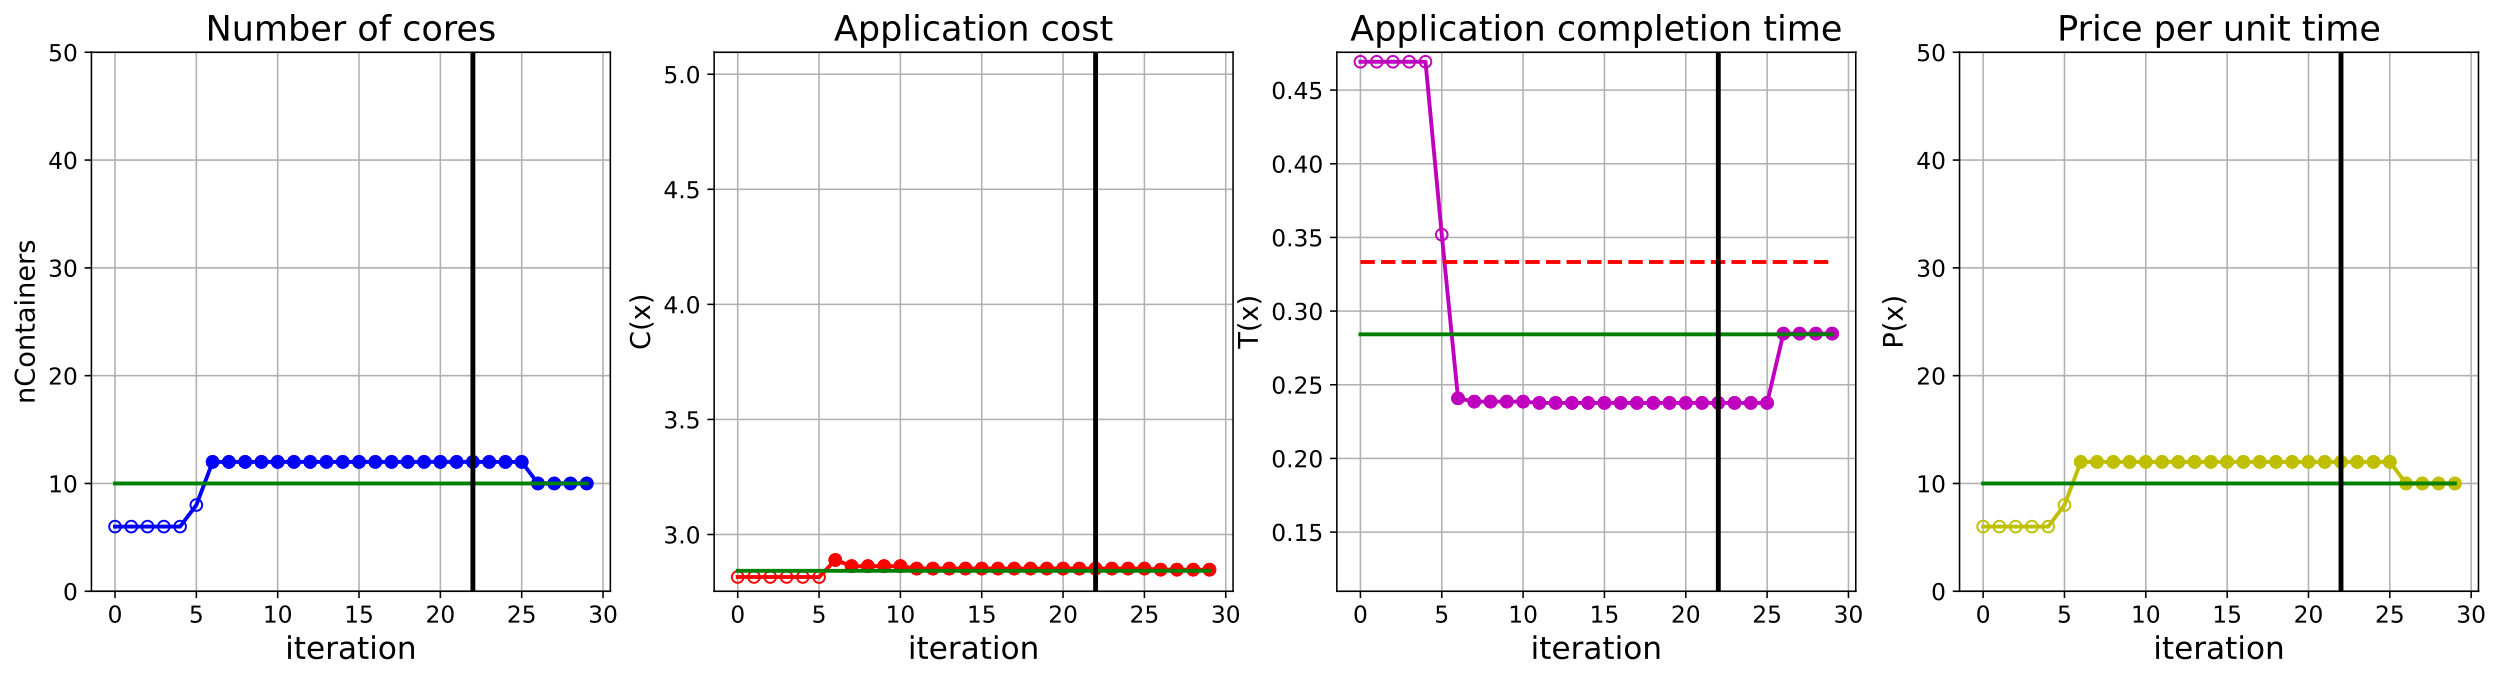 <?xml version="1.0" encoding="utf-8" standalone="no"?>
<!DOCTYPE svg PUBLIC "-//W3C//DTD SVG 1.1//EN"
  "http://www.w3.org/Graphics/SVG/1.1/DTD/svg11.dtd">
<!-- Created with matplotlib (https://matplotlib.org/) -->
<svg height="349.376pt" version="1.1" viewBox="0 0 1285.69 349.376" width="1285.69pt" xmlns="http://www.w3.org/2000/svg" xmlns:xlink="http://www.w3.org/1999/xlink">
 <defs>
  <style type="text/css">
*{stroke-linecap:butt;stroke-linejoin:round;}
  </style>
 </defs>
 <g id="figure_1">
  <g id="patch_1">
   <path d="M 0 349.376 
L 1285.69 349.376 
L 1285.69 0 
L 0 0 
z
" style="fill:#ffffff;"/>
  </g>
  <g id="axes_1">
   <g id="patch_2">
    <path d="M 47.019 304.077 
L 313.889 304.077 
L 313.889 26.877 
L 47.019 26.877 
z
" style="fill:#ffffff;"/>
   </g>
   <g id="matplotlib.axis_1">
    <g id="xtick_1">
     <g id="line2d_1">
      <path clip-path="url(#pda36805091)" d="M 59.15 304.077 
L 59.15 26.877 
" style="fill:none;stroke:#b0b0b0;stroke-linecap:square;stroke-width:0.8;"/>
     </g>
     <g id="line2d_2">
      <defs>
       <path d="M 0 0 
L 0 3.5 
" id="mf3c3011456" style="stroke:#000000;stroke-width:0.8;"/>
      </defs>
      <g>
       <use style="stroke:#000000;stroke-width:0.8;" x="59.15" xlink:href="#mf3c3011456" y="304.077"/>
      </g>
     </g>
     <g id="text_1">
      <!-- 0 -->
      <defs>
       <path d="M 31.781 66.406 
Q 24.172 66.406 20.328 58.906 
Q 16.5 51.422 16.5 36.375 
Q 16.5 21.391 20.328 13.891 
Q 24.172 6.391 31.781 6.391 
Q 39.453 6.391 43.281 13.891 
Q 47.125 21.391 47.125 36.375 
Q 47.125 51.422 43.281 58.906 
Q 39.453 66.406 31.781 66.406 
z
M 31.781 74.219 
Q 44.047 74.219 50.516 64.516 
Q 56.984 54.828 56.984 36.375 
Q 56.984 17.969 50.516 8.266 
Q 44.047 -1.422 31.781 -1.422 
Q 19.531 -1.422 13.062 8.266 
Q 6.594 17.969 6.594 36.375 
Q 6.594 54.828 13.062 64.516 
Q 19.531 74.219 31.781 74.219 
z
" id="DejaVuSans-48"/>
      </defs>
      <g transform="translate(55.332 320.195)scale(0.12 -0.12)">
       <use xlink:href="#DejaVuSans-48"/>
      </g>
     </g>
    </g>
    <g id="xtick_2">
     <g id="line2d_3">
      <path clip-path="url(#pda36805091)" d="M 100.979 304.077 
L 100.979 26.877 
" style="fill:none;stroke:#b0b0b0;stroke-linecap:square;stroke-width:0.8;"/>
     </g>
     <g id="line2d_4">
      <g>
       <use style="stroke:#000000;stroke-width:0.8;" x="100.979" xlink:href="#mf3c3011456" y="304.077"/>
      </g>
     </g>
     <g id="text_2">
      <!-- 5 -->
      <defs>
       <path d="M 10.797 72.906 
L 49.516 72.906 
L 49.516 64.594 
L 19.828 64.594 
L 19.828 46.734 
Q 21.969 47.469 24.109 47.828 
Q 26.266 48.188 28.422 48.188 
Q 40.625 48.188 47.75 41.5 
Q 54.891 34.812 54.891 23.391 
Q 54.891 11.625 47.562 5.094 
Q 40.234 -1.422 26.906 -1.422 
Q 22.312 -1.422 17.547 -0.641 
Q 12.797 0.141 7.719 1.703 
L 7.719 11.625 
Q 12.109 9.234 16.797 8.062 
Q 21.484 6.891 26.703 6.891 
Q 35.156 6.891 40.078 11.328 
Q 45.016 15.766 45.016 23.391 
Q 45.016 31 40.078 35.438 
Q 35.156 39.891 26.703 39.891 
Q 22.75 39.891 18.812 39.016 
Q 14.891 38.141 10.797 36.281 
z
" id="DejaVuSans-53"/>
      </defs>
      <g transform="translate(97.161 320.195)scale(0.12 -0.12)">
       <use xlink:href="#DejaVuSans-53"/>
      </g>
     </g>
    </g>
    <g id="xtick_3">
     <g id="line2d_5">
      <path clip-path="url(#pda36805091)" d="M 142.808 304.077 
L 142.808 26.877 
" style="fill:none;stroke:#b0b0b0;stroke-linecap:square;stroke-width:0.8;"/>
     </g>
     <g id="line2d_6">
      <g>
       <use style="stroke:#000000;stroke-width:0.8;" x="142.808" xlink:href="#mf3c3011456" y="304.077"/>
      </g>
     </g>
     <g id="text_3">
      <!-- 10 -->
      <defs>
       <path d="M 12.406 8.297 
L 28.516 8.297 
L 28.516 63.922 
L 10.984 60.406 
L 10.984 69.391 
L 28.422 72.906 
L 38.281 72.906 
L 38.281 8.297 
L 54.391 8.297 
L 54.391 0 
L 12.406 0 
z
" id="DejaVuSans-49"/>
      </defs>
      <g transform="translate(135.173 320.195)scale(0.12 -0.12)">
       <use xlink:href="#DejaVuSans-49"/>
       <use x="63.623" xlink:href="#DejaVuSans-48"/>
      </g>
     </g>
    </g>
    <g id="xtick_4">
     <g id="line2d_7">
      <path clip-path="url(#pda36805091)" d="M 184.637 304.077 
L 184.637 26.877 
" style="fill:none;stroke:#b0b0b0;stroke-linecap:square;stroke-width:0.8;"/>
     </g>
     <g id="line2d_8">
      <g>
       <use style="stroke:#000000;stroke-width:0.8;" x="184.637" xlink:href="#mf3c3011456" y="304.077"/>
      </g>
     </g>
     <g id="text_4">
      <!-- 15 -->
      <g transform="translate(177.002 320.195)scale(0.12 -0.12)">
       <use xlink:href="#DejaVuSans-49"/>
       <use x="63.623" xlink:href="#DejaVuSans-53"/>
      </g>
     </g>
    </g>
    <g id="xtick_5">
     <g id="line2d_9">
      <path clip-path="url(#pda36805091)" d="M 226.466 304.077 
L 226.466 26.877 
" style="fill:none;stroke:#b0b0b0;stroke-linecap:square;stroke-width:0.8;"/>
     </g>
     <g id="line2d_10">
      <g>
       <use style="stroke:#000000;stroke-width:0.8;" x="226.466" xlink:href="#mf3c3011456" y="304.077"/>
      </g>
     </g>
     <g id="text_5">
      <!-- 20 -->
      <defs>
       <path d="M 19.188 8.297 
L 53.609 8.297 
L 53.609 0 
L 7.328 0 
L 7.328 8.297 
Q 12.938 14.109 22.625 23.891 
Q 32.328 33.688 34.812 36.531 
Q 39.547 41.844 41.422 45.531 
Q 43.312 49.219 43.312 52.781 
Q 43.312 58.594 39.234 62.25 
Q 35.156 65.922 28.609 65.922 
Q 23.969 65.922 18.812 64.312 
Q 13.672 62.703 7.812 59.422 
L 7.812 69.391 
Q 13.766 71.781 18.938 73 
Q 24.125 74.219 28.422 74.219 
Q 39.75 74.219 46.484 68.547 
Q 53.219 62.891 53.219 53.422 
Q 53.219 48.922 51.531 44.891 
Q 49.859 40.875 45.406 35.406 
Q 44.188 33.984 37.641 27.219 
Q 31.109 20.453 19.188 8.297 
z
" id="DejaVuSans-50"/>
      </defs>
      <g transform="translate(218.831 320.195)scale(0.12 -0.12)">
       <use xlink:href="#DejaVuSans-50"/>
       <use x="63.623" xlink:href="#DejaVuSans-48"/>
      </g>
     </g>
    </g>
    <g id="xtick_6">
     <g id="line2d_11">
      <path clip-path="url(#pda36805091)" d="M 268.295 304.077 
L 268.295 26.877 
" style="fill:none;stroke:#b0b0b0;stroke-linecap:square;stroke-width:0.8;"/>
     </g>
     <g id="line2d_12">
      <g>
       <use style="stroke:#000000;stroke-width:0.8;" x="268.295" xlink:href="#mf3c3011456" y="304.077"/>
      </g>
     </g>
     <g id="text_6">
      <!-- 25 -->
      <g transform="translate(260.66 320.195)scale(0.12 -0.12)">
       <use xlink:href="#DejaVuSans-50"/>
       <use x="63.623" xlink:href="#DejaVuSans-53"/>
      </g>
     </g>
    </g>
    <g id="xtick_7">
     <g id="line2d_13">
      <path clip-path="url(#pda36805091)" d="M 310.124 304.077 
L 310.124 26.877 
" style="fill:none;stroke:#b0b0b0;stroke-linecap:square;stroke-width:0.8;"/>
     </g>
     <g id="line2d_14">
      <g>
       <use style="stroke:#000000;stroke-width:0.8;" x="310.124" xlink:href="#mf3c3011456" y="304.077"/>
      </g>
     </g>
     <g id="text_7">
      <!-- 30 -->
      <defs>
       <path d="M 40.578 39.312 
Q 47.656 37.797 51.625 33 
Q 55.609 28.219 55.609 21.188 
Q 55.609 10.406 48.188 4.484 
Q 40.766 -1.422 27.094 -1.422 
Q 22.516 -1.422 17.656 -0.516 
Q 12.797 0.391 7.625 2.203 
L 7.625 11.719 
Q 11.719 9.328 16.594 8.109 
Q 21.484 6.891 26.812 6.891 
Q 36.078 6.891 40.938 10.547 
Q 45.797 14.203 45.797 21.188 
Q 45.797 27.641 41.281 31.266 
Q 36.766 34.906 28.719 34.906 
L 20.219 34.906 
L 20.219 43.016 
L 29.109 43.016 
Q 36.375 43.016 40.234 45.922 
Q 44.094 48.828 44.094 54.297 
Q 44.094 59.906 40.109 62.906 
Q 36.141 65.922 28.719 65.922 
Q 24.656 65.922 20.016 65.031 
Q 15.375 64.156 9.812 62.312 
L 9.812 71.094 
Q 15.438 72.656 20.344 73.438 
Q 25.25 74.219 29.594 74.219 
Q 40.828 74.219 47.359 69.109 
Q 53.906 64.016 53.906 55.328 
Q 53.906 49.266 50.438 45.094 
Q 46.969 40.922 40.578 39.312 
z
" id="DejaVuSans-51"/>
      </defs>
      <g transform="translate(302.489 320.195)scale(0.12 -0.12)">
       <use xlink:href="#DejaVuSans-51"/>
       <use x="63.623" xlink:href="#DejaVuSans-48"/>
      </g>
     </g>
    </g>
    <g id="text_8">
     <!-- iteration -->
     <defs>
      <path d="M 9.422 54.688 
L 18.406 54.688 
L 18.406 0 
L 9.422 0 
z
M 9.422 75.984 
L 18.406 75.984 
L 18.406 64.594 
L 9.422 64.594 
z
" id="DejaVuSans-105"/>
      <path d="M 18.312 70.219 
L 18.312 54.688 
L 36.812 54.688 
L 36.812 47.703 
L 18.312 47.703 
L 18.312 18.016 
Q 18.312 11.328 20.141 9.422 
Q 21.969 7.516 27.594 7.516 
L 36.812 7.516 
L 36.812 0 
L 27.594 0 
Q 17.188 0 13.234 3.875 
Q 9.281 7.766 9.281 18.016 
L 9.281 47.703 
L 2.688 47.703 
L 2.688 54.688 
L 9.281 54.688 
L 9.281 70.219 
z
" id="DejaVuSans-116"/>
      <path d="M 56.203 29.594 
L 56.203 25.203 
L 14.891 25.203 
Q 15.484 15.922 20.484 11.062 
Q 25.484 6.203 34.422 6.203 
Q 39.594 6.203 44.453 7.469 
Q 49.312 8.734 54.109 11.281 
L 54.109 2.781 
Q 49.266 0.734 44.188 -0.344 
Q 39.109 -1.422 33.891 -1.422 
Q 20.797 -1.422 13.156 6.188 
Q 5.516 13.812 5.516 26.812 
Q 5.516 40.234 12.766 48.109 
Q 20.016 56 32.328 56 
Q 43.359 56 49.781 48.891 
Q 56.203 41.797 56.203 29.594 
z
M 47.219 32.234 
Q 47.125 39.594 43.094 43.984 
Q 39.062 48.391 32.422 48.391 
Q 24.906 48.391 20.391 44.141 
Q 15.875 39.891 15.188 32.172 
z
" id="DejaVuSans-101"/>
      <path d="M 41.109 46.297 
Q 39.594 47.172 37.812 47.578 
Q 36.031 48 33.891 48 
Q 26.266 48 22.188 43.047 
Q 18.109 38.094 18.109 28.812 
L 18.109 0 
L 9.078 0 
L 9.078 54.688 
L 18.109 54.688 
L 18.109 46.188 
Q 20.953 51.172 25.484 53.578 
Q 30.031 56 36.531 56 
Q 37.453 56 38.578 55.875 
Q 39.703 55.766 41.062 55.516 
z
" id="DejaVuSans-114"/>
      <path d="M 34.281 27.484 
Q 23.391 27.484 19.188 25 
Q 14.984 22.516 14.984 16.5 
Q 14.984 11.719 18.141 8.906 
Q 21.297 6.109 26.703 6.109 
Q 34.188 6.109 38.703 11.406 
Q 43.219 16.703 43.219 25.484 
L 43.219 27.484 
z
M 52.203 31.203 
L 52.203 0 
L 43.219 0 
L 43.219 8.297 
Q 40.141 3.328 35.547 0.953 
Q 30.953 -1.422 24.312 -1.422 
Q 15.922 -1.422 10.953 3.297 
Q 6 8.016 6 15.922 
Q 6 25.141 12.172 29.828 
Q 18.359 34.516 30.609 34.516 
L 43.219 34.516 
L 43.219 35.406 
Q 43.219 41.609 39.141 45 
Q 35.062 48.391 27.688 48.391 
Q 23 48.391 18.547 47.266 
Q 14.109 46.141 10.016 43.891 
L 10.016 52.203 
Q 14.938 54.109 19.578 55.047 
Q 24.219 56 28.609 56 
Q 40.484 56 46.344 49.844 
Q 52.203 43.703 52.203 31.203 
z
" id="DejaVuSans-97"/>
      <path d="M 30.609 48.391 
Q 23.391 48.391 19.188 42.75 
Q 14.984 37.109 14.984 27.297 
Q 14.984 17.484 19.156 11.844 
Q 23.344 6.203 30.609 6.203 
Q 37.797 6.203 41.984 11.859 
Q 46.188 17.531 46.188 27.297 
Q 46.188 37.016 41.984 42.703 
Q 37.797 48.391 30.609 48.391 
z
M 30.609 56 
Q 42.328 56 49.016 48.375 
Q 55.719 40.766 55.719 27.297 
Q 55.719 13.875 49.016 6.219 
Q 42.328 -1.422 30.609 -1.422 
Q 18.844 -1.422 12.172 6.219 
Q 5.516 13.875 5.516 27.297 
Q 5.516 40.766 12.172 48.375 
Q 18.844 56 30.609 56 
z
" id="DejaVuSans-111"/>
      <path d="M 54.891 33.016 
L 54.891 0 
L 45.906 0 
L 45.906 32.719 
Q 45.906 40.484 42.875 44.328 
Q 39.844 48.188 33.797 48.188 
Q 26.516 48.188 22.312 43.547 
Q 18.109 38.922 18.109 30.906 
L 18.109 0 
L 9.078 0 
L 9.078 54.688 
L 18.109 54.688 
L 18.109 46.188 
Q 21.344 51.125 25.703 53.562 
Q 30.078 56 35.797 56 
Q 45.219 56 50.047 50.172 
Q 54.891 44.344 54.891 33.016 
z
" id="DejaVuSans-110"/>
     </defs>
     <g transform="translate(146.658 338.848)scale(0.16 -0.16)">
      <use xlink:href="#DejaVuSans-105"/>
      <use x="27.783" xlink:href="#DejaVuSans-116"/>
      <use x="66.992" xlink:href="#DejaVuSans-101"/>
      <use x="128.516" xlink:href="#DejaVuSans-114"/>
      <use x="169.629" xlink:href="#DejaVuSans-97"/>
      <use x="230.908" xlink:href="#DejaVuSans-116"/>
      <use x="270.117" xlink:href="#DejaVuSans-105"/>
      <use x="297.9" xlink:href="#DejaVuSans-111"/>
      <use x="359.082" xlink:href="#DejaVuSans-110"/>
     </g>
    </g>
   </g>
   <g id="matplotlib.axis_2">
    <g id="ytick_1">
     <g id="line2d_15">
      <path clip-path="url(#pda36805091)" d="M 47.019 304.077 
L 313.889 304.077 
" style="fill:none;stroke:#b0b0b0;stroke-linecap:square;stroke-width:0.8;"/>
     </g>
     <g id="line2d_16">
      <defs>
       <path d="M 0 0 
L -3.5 0 
" id="m9225087a44" style="stroke:#000000;stroke-width:0.8;"/>
      </defs>
      <g>
       <use style="stroke:#000000;stroke-width:0.8;" x="47.019" xlink:href="#m9225087a44" y="304.077"/>
      </g>
     </g>
     <g id="text_9">
      <!-- 0 -->
      <g transform="translate(32.384 308.636)scale(0.12 -0.12)">
       <use xlink:href="#DejaVuSans-48"/>
      </g>
     </g>
    </g>
    <g id="ytick_2">
     <g id="line2d_17">
      <path clip-path="url(#pda36805091)" d="M 47.019 248.637 
L 313.889 248.637 
" style="fill:none;stroke:#b0b0b0;stroke-linecap:square;stroke-width:0.8;"/>
     </g>
     <g id="line2d_18">
      <g>
       <use style="stroke:#000000;stroke-width:0.8;" x="47.019" xlink:href="#m9225087a44" y="248.637"/>
      </g>
     </g>
     <g id="text_10">
      <!-- 10 -->
      <g transform="translate(24.749 253.196)scale(0.12 -0.12)">
       <use xlink:href="#DejaVuSans-49"/>
       <use x="63.623" xlink:href="#DejaVuSans-48"/>
      </g>
     </g>
    </g>
    <g id="ytick_3">
     <g id="line2d_19">
      <path clip-path="url(#pda36805091)" d="M 47.019 193.197 
L 313.889 193.197 
" style="fill:none;stroke:#b0b0b0;stroke-linecap:square;stroke-width:0.8;"/>
     </g>
     <g id="line2d_20">
      <g>
       <use style="stroke:#000000;stroke-width:0.8;" x="47.019" xlink:href="#m9225087a44" y="193.197"/>
      </g>
     </g>
     <g id="text_11">
      <!-- 20 -->
      <g transform="translate(24.749 197.756)scale(0.12 -0.12)">
       <use xlink:href="#DejaVuSans-50"/>
       <use x="63.623" xlink:href="#DejaVuSans-48"/>
      </g>
     </g>
    </g>
    <g id="ytick_4">
     <g id="line2d_21">
      <path clip-path="url(#pda36805091)" d="M 47.019 137.757 
L 313.889 137.757 
" style="fill:none;stroke:#b0b0b0;stroke-linecap:square;stroke-width:0.8;"/>
     </g>
     <g id="line2d_22">
      <g>
       <use style="stroke:#000000;stroke-width:0.8;" x="47.019" xlink:href="#m9225087a44" y="137.757"/>
      </g>
     </g>
     <g id="text_12">
      <!-- 30 -->
      <g transform="translate(24.749 142.316)scale(0.12 -0.12)">
       <use xlink:href="#DejaVuSans-51"/>
       <use x="63.623" xlink:href="#DejaVuSans-48"/>
      </g>
     </g>
    </g>
    <g id="ytick_5">
     <g id="line2d_23">
      <path clip-path="url(#pda36805091)" d="M 47.019 82.317 
L 313.889 82.317 
" style="fill:none;stroke:#b0b0b0;stroke-linecap:square;stroke-width:0.8;"/>
     </g>
     <g id="line2d_24">
      <g>
       <use style="stroke:#000000;stroke-width:0.8;" x="47.019" xlink:href="#m9225087a44" y="82.317"/>
      </g>
     </g>
     <g id="text_13">
      <!-- 40 -->
      <defs>
       <path d="M 37.797 64.312 
L 12.891 25.391 
L 37.797 25.391 
z
M 35.203 72.906 
L 47.609 72.906 
L 47.609 25.391 
L 58.016 25.391 
L 58.016 17.188 
L 47.609 17.188 
L 47.609 0 
L 37.797 0 
L 37.797 17.188 
L 4.891 17.188 
L 4.891 26.703 
z
" id="DejaVuSans-52"/>
      </defs>
      <g transform="translate(24.749 86.876)scale(0.12 -0.12)">
       <use xlink:href="#DejaVuSans-52"/>
       <use x="63.623" xlink:href="#DejaVuSans-48"/>
      </g>
     </g>
    </g>
    <g id="ytick_6">
     <g id="line2d_25">
      <path clip-path="url(#pda36805091)" d="M 47.019 26.877 
L 313.889 26.877 
" style="fill:none;stroke:#b0b0b0;stroke-linecap:square;stroke-width:0.8;"/>
     </g>
     <g id="line2d_26">
      <g>
       <use style="stroke:#000000;stroke-width:0.8;" x="47.019" xlink:href="#m9225087a44" y="26.877"/>
      </g>
     </g>
     <g id="text_14">
      <!-- 50 -->
      <g transform="translate(24.749 31.436)scale(0.12 -0.12)">
       <use xlink:href="#DejaVuSans-53"/>
       <use x="63.623" xlink:href="#DejaVuSans-48"/>
      </g>
     </g>
    </g>
    <g id="text_15">
     <!-- nContainers -->
     <defs>
      <path d="M 64.406 67.281 
L 64.406 56.891 
Q 59.422 61.531 53.781 63.812 
Q 48.141 66.109 41.797 66.109 
Q 29.297 66.109 22.656 58.469 
Q 16.016 50.828 16.016 36.375 
Q 16.016 21.969 22.656 14.328 
Q 29.297 6.688 41.797 6.688 
Q 48.141 6.688 53.781 8.984 
Q 59.422 11.281 64.406 15.922 
L 64.406 5.609 
Q 59.234 2.094 53.438 0.328 
Q 47.656 -1.422 41.219 -1.422 
Q 24.656 -1.422 15.125 8.703 
Q 5.609 18.844 5.609 36.375 
Q 5.609 53.953 15.125 64.078 
Q 24.656 74.219 41.219 74.219 
Q 47.75 74.219 53.531 72.484 
Q 59.328 70.75 64.406 67.281 
z
" id="DejaVuSans-67"/>
      <path d="M 44.281 53.078 
L 44.281 44.578 
Q 40.484 46.531 36.375 47.5 
Q 32.281 48.484 27.875 48.484 
Q 21.188 48.484 17.844 46.438 
Q 14.5 44.391 14.5 40.281 
Q 14.5 37.156 16.891 35.375 
Q 19.281 33.594 26.516 31.984 
L 29.594 31.297 
Q 39.156 29.25 43.188 25.516 
Q 47.219 21.781 47.219 15.094 
Q 47.219 7.469 41.188 3.016 
Q 35.156 -1.422 24.609 -1.422 
Q 20.219 -1.422 15.453 -0.562 
Q 10.688 0.297 5.422 2 
L 5.422 11.281 
Q 10.406 8.688 15.234 7.391 
Q 20.062 6.109 24.812 6.109 
Q 31.156 6.109 34.562 8.281 
Q 37.984 10.453 37.984 14.406 
Q 37.984 18.062 35.516 20.016 
Q 33.062 21.969 24.703 23.781 
L 21.578 24.516 
Q 13.234 26.266 9.516 29.906 
Q 5.812 33.547 5.812 39.891 
Q 5.812 47.609 11.281 51.797 
Q 16.75 56 26.812 56 
Q 31.781 56 36.172 55.266 
Q 40.578 54.547 44.281 53.078 
z
" id="DejaVuSans-115"/>
     </defs>
     <g transform="translate(17.838 207.767)rotate(-90)scale(0.14 -0.14)">
      <use xlink:href="#DejaVuSans-110"/>
      <use x="63.379" xlink:href="#DejaVuSans-67"/>
      <use x="133.203" xlink:href="#DejaVuSans-111"/>
      <use x="194.385" xlink:href="#DejaVuSans-110"/>
      <use x="257.764" xlink:href="#DejaVuSans-116"/>
      <use x="296.973" xlink:href="#DejaVuSans-97"/>
      <use x="358.252" xlink:href="#DejaVuSans-105"/>
      <use x="386.035" xlink:href="#DejaVuSans-110"/>
      <use x="449.414" xlink:href="#DejaVuSans-101"/>
      <use x="510.938" xlink:href="#DejaVuSans-114"/>
      <use x="552.051" xlink:href="#DejaVuSans-115"/>
     </g>
    </g>
   </g>
   <g id="line2d_27">
    <path clip-path="url(#pda36805091)" d="M 59.15 270.813 
L 67.516 270.813 
L 75.881 270.813 
L 84.247 270.813 
L 92.613 270.813 
L 100.979 259.725 
L 109.345 237.549 
L 117.711 237.549 
L 126.076 237.549 
L 134.442 237.549 
L 142.808 237.549 
L 151.174 237.549 
L 159.54 237.549 
L 167.905 237.549 
L 176.271 237.549 
L 184.637 237.549 
L 193.003 237.549 
L 201.369 237.549 
L 209.735 237.549 
L 218.1 237.549 
L 226.466 237.549 
L 234.832 237.549 
L 243.198 237.549 
L 251.564 237.549 
L 259.929 237.549 
L 268.295 237.549 
L 276.661 248.637 
L 285.027 248.637 
L 293.393 248.637 
L 301.759 248.637 
" style="fill:none;stroke:#0000ff;stroke-linecap:square;stroke-width:2;"/>
    <defs>
     <path d="M 0 3 
C 0.796 3 1.559 2.684 2.121 2.121 
C 2.684 1.559 3 0.796 3 0 
C 3 -0.796 2.684 -1.559 2.121 -2.121 
C 1.559 -2.684 0.796 -3 0 -3 
C -0.796 -3 -1.559 -2.684 -2.121 -2.121 
C -2.684 -1.559 -3 -0.796 -3 0 
C -3 0.796 -2.684 1.559 -2.121 2.121 
C -1.559 2.684 -0.796 3 0 3 
z
" id="m156cff9c48" style="stroke:#0000ff;"/>
    </defs>
    <g clip-path="url(#pda36805091)">
     <use style="fill-opacity:0;stroke:#0000ff;" x="59.15" xlink:href="#m156cff9c48" y="270.813"/>
     <use style="fill-opacity:0;stroke:#0000ff;" x="67.516" xlink:href="#m156cff9c48" y="270.813"/>
     <use style="fill-opacity:0;stroke:#0000ff;" x="75.881" xlink:href="#m156cff9c48" y="270.813"/>
     <use style="fill-opacity:0;stroke:#0000ff;" x="84.247" xlink:href="#m156cff9c48" y="270.813"/>
     <use style="fill-opacity:0;stroke:#0000ff;" x="92.613" xlink:href="#m156cff9c48" y="270.813"/>
     <use style="fill-opacity:0;stroke:#0000ff;" x="100.979" xlink:href="#m156cff9c48" y="259.725"/>
     <use style="fill-opacity:0;stroke:#0000ff;" x="109.345" xlink:href="#m156cff9c48" y="237.549"/>
     <use style="fill-opacity:0;stroke:#0000ff;" x="117.711" xlink:href="#m156cff9c48" y="237.549"/>
     <use style="fill-opacity:0;stroke:#0000ff;" x="126.076" xlink:href="#m156cff9c48" y="237.549"/>
     <use style="fill-opacity:0;stroke:#0000ff;" x="134.442" xlink:href="#m156cff9c48" y="237.549"/>
     <use style="fill-opacity:0;stroke:#0000ff;" x="142.808" xlink:href="#m156cff9c48" y="237.549"/>
     <use style="fill-opacity:0;stroke:#0000ff;" x="151.174" xlink:href="#m156cff9c48" y="237.549"/>
     <use style="fill-opacity:0;stroke:#0000ff;" x="159.54" xlink:href="#m156cff9c48" y="237.549"/>
     <use style="fill-opacity:0;stroke:#0000ff;" x="167.905" xlink:href="#m156cff9c48" y="237.549"/>
     <use style="fill-opacity:0;stroke:#0000ff;" x="176.271" xlink:href="#m156cff9c48" y="237.549"/>
     <use style="fill-opacity:0;stroke:#0000ff;" x="184.637" xlink:href="#m156cff9c48" y="237.549"/>
     <use style="fill-opacity:0;stroke:#0000ff;" x="193.003" xlink:href="#m156cff9c48" y="237.549"/>
     <use style="fill-opacity:0;stroke:#0000ff;" x="201.369" xlink:href="#m156cff9c48" y="237.549"/>
     <use style="fill-opacity:0;stroke:#0000ff;" x="209.735" xlink:href="#m156cff9c48" y="237.549"/>
     <use style="fill-opacity:0;stroke:#0000ff;" x="218.1" xlink:href="#m156cff9c48" y="237.549"/>
     <use style="fill-opacity:0;stroke:#0000ff;" x="226.466" xlink:href="#m156cff9c48" y="237.549"/>
     <use style="fill-opacity:0;stroke:#0000ff;" x="234.832" xlink:href="#m156cff9c48" y="237.549"/>
     <use style="fill-opacity:0;stroke:#0000ff;" x="243.198" xlink:href="#m156cff9c48" y="237.549"/>
     <use style="fill-opacity:0;stroke:#0000ff;" x="251.564" xlink:href="#m156cff9c48" y="237.549"/>
     <use style="fill-opacity:0;stroke:#0000ff;" x="259.929" xlink:href="#m156cff9c48" y="237.549"/>
     <use style="fill-opacity:0;stroke:#0000ff;" x="268.295" xlink:href="#m156cff9c48" y="237.549"/>
     <use style="fill-opacity:0;stroke:#0000ff;" x="276.661" xlink:href="#m156cff9c48" y="248.637"/>
     <use style="fill-opacity:0;stroke:#0000ff;" x="285.027" xlink:href="#m156cff9c48" y="248.637"/>
     <use style="fill-opacity:0;stroke:#0000ff;" x="293.393" xlink:href="#m156cff9c48" y="248.637"/>
     <use style="fill-opacity:0;stroke:#0000ff;" x="301.759" xlink:href="#m156cff9c48" y="248.637"/>
    </g>
   </g>
   <g id="line2d_28">
    <defs>
     <path d="M 0 3 
C 0.796 3 1.559 2.684 2.121 2.121 
C 2.684 1.559 3 0.796 3 0 
C 3 -0.796 2.684 -1.559 2.121 -2.121 
C 1.559 -2.684 0.796 -3 0 -3 
C -0.796 -3 -1.559 -2.684 -2.121 -2.121 
C -2.684 -1.559 -3 -0.796 -3 0 
C -3 0.796 -2.684 1.559 -2.121 2.121 
C -1.559 2.684 -0.796 3 0 3 
z
" id="md421cc366c" style="stroke:#0000ff;"/>
    </defs>
    <g clip-path="url(#pda36805091)">
     <use style="fill:#0000ff;stroke:#0000ff;" x="109.345" xlink:href="#md421cc366c" y="237.549"/>
    </g>
   </g>
   <g id="line2d_29">
    <g clip-path="url(#pda36805091)">
     <use style="fill:#0000ff;stroke:#0000ff;" x="117.711" xlink:href="#md421cc366c" y="237.549"/>
    </g>
   </g>
   <g id="line2d_30">
    <g clip-path="url(#pda36805091)">
     <use style="fill:#0000ff;stroke:#0000ff;" x="126.076" xlink:href="#md421cc366c" y="237.549"/>
    </g>
   </g>
   <g id="line2d_31">
    <g clip-path="url(#pda36805091)">
     <use style="fill:#0000ff;stroke:#0000ff;" x="134.442" xlink:href="#md421cc366c" y="237.549"/>
    </g>
   </g>
   <g id="line2d_32">
    <g clip-path="url(#pda36805091)">
     <use style="fill:#0000ff;stroke:#0000ff;" x="142.808" xlink:href="#md421cc366c" y="237.549"/>
    </g>
   </g>
   <g id="line2d_33">
    <g clip-path="url(#pda36805091)">
     <use style="fill:#0000ff;stroke:#0000ff;" x="151.174" xlink:href="#md421cc366c" y="237.549"/>
    </g>
   </g>
   <g id="line2d_34">
    <g clip-path="url(#pda36805091)">
     <use style="fill:#0000ff;stroke:#0000ff;" x="159.54" xlink:href="#md421cc366c" y="237.549"/>
    </g>
   </g>
   <g id="line2d_35">
    <g clip-path="url(#pda36805091)">
     <use style="fill:#0000ff;stroke:#0000ff;" x="167.905" xlink:href="#md421cc366c" y="237.549"/>
    </g>
   </g>
   <g id="line2d_36">
    <g clip-path="url(#pda36805091)">
     <use style="fill:#0000ff;stroke:#0000ff;" x="176.271" xlink:href="#md421cc366c" y="237.549"/>
    </g>
   </g>
   <g id="line2d_37">
    <g clip-path="url(#pda36805091)">
     <use style="fill:#0000ff;stroke:#0000ff;" x="184.637" xlink:href="#md421cc366c" y="237.549"/>
    </g>
   </g>
   <g id="line2d_38">
    <g clip-path="url(#pda36805091)">
     <use style="fill:#0000ff;stroke:#0000ff;" x="193.003" xlink:href="#md421cc366c" y="237.549"/>
    </g>
   </g>
   <g id="line2d_39">
    <g clip-path="url(#pda36805091)">
     <use style="fill:#0000ff;stroke:#0000ff;" x="201.369" xlink:href="#md421cc366c" y="237.549"/>
    </g>
   </g>
   <g id="line2d_40">
    <g clip-path="url(#pda36805091)">
     <use style="fill:#0000ff;stroke:#0000ff;" x="209.735" xlink:href="#md421cc366c" y="237.549"/>
    </g>
   </g>
   <g id="line2d_41">
    <g clip-path="url(#pda36805091)">
     <use style="fill:#0000ff;stroke:#0000ff;" x="218.1" xlink:href="#md421cc366c" y="237.549"/>
    </g>
   </g>
   <g id="line2d_42">
    <g clip-path="url(#pda36805091)">
     <use style="fill:#0000ff;stroke:#0000ff;" x="226.466" xlink:href="#md421cc366c" y="237.549"/>
    </g>
   </g>
   <g id="line2d_43">
    <g clip-path="url(#pda36805091)">
     <use style="fill:#0000ff;stroke:#0000ff;" x="234.832" xlink:href="#md421cc366c" y="237.549"/>
    </g>
   </g>
   <g id="line2d_44">
    <g clip-path="url(#pda36805091)">
     <use style="fill:#0000ff;stroke:#0000ff;" x="243.198" xlink:href="#md421cc366c" y="237.549"/>
    </g>
   </g>
   <g id="line2d_45">
    <g clip-path="url(#pda36805091)">
     <use style="fill:#0000ff;stroke:#0000ff;" x="251.564" xlink:href="#md421cc366c" y="237.549"/>
    </g>
   </g>
   <g id="line2d_46">
    <g clip-path="url(#pda36805091)">
     <use style="fill:#0000ff;stroke:#0000ff;" x="259.929" xlink:href="#md421cc366c" y="237.549"/>
    </g>
   </g>
   <g id="line2d_47">
    <g clip-path="url(#pda36805091)">
     <use style="fill:#0000ff;stroke:#0000ff;" x="268.295" xlink:href="#md421cc366c" y="237.549"/>
    </g>
   </g>
   <g id="line2d_48">
    <g clip-path="url(#pda36805091)">
     <use style="fill:#0000ff;stroke:#0000ff;" x="276.661" xlink:href="#md421cc366c" y="248.637"/>
    </g>
   </g>
   <g id="line2d_49">
    <g clip-path="url(#pda36805091)">
     <use style="fill:#0000ff;stroke:#0000ff;" x="285.027" xlink:href="#md421cc366c" y="248.637"/>
    </g>
   </g>
   <g id="line2d_50">
    <g clip-path="url(#pda36805091)">
     <use style="fill:#0000ff;stroke:#0000ff;" x="293.393" xlink:href="#md421cc366c" y="248.637"/>
    </g>
   </g>
   <g id="line2d_51">
    <g clip-path="url(#pda36805091)">
     <use style="fill:#0000ff;stroke:#0000ff;" x="301.759" xlink:href="#md421cc366c" y="248.637"/>
    </g>
   </g>
   <g id="line2d_52">
    <path clip-path="url(#pda36805091)" d="M 59.15 248.637 
L 67.516 248.637 
L 75.881 248.637 
L 84.247 248.637 
L 92.613 248.637 
L 100.979 248.637 
L 109.345 248.637 
L 117.711 248.637 
L 126.076 248.637 
L 134.442 248.637 
L 142.808 248.637 
L 151.174 248.637 
L 159.54 248.637 
L 167.905 248.637 
L 176.271 248.637 
L 184.637 248.637 
L 193.003 248.637 
L 201.369 248.637 
L 209.735 248.637 
L 218.1 248.637 
L 226.466 248.637 
L 234.832 248.637 
L 243.198 248.637 
L 251.564 248.637 
L 259.929 248.637 
L 268.295 248.637 
L 276.661 248.637 
L 285.027 248.637 
L 293.393 248.637 
L 301.759 248.637 
" style="fill:none;stroke:#008000;stroke-linecap:square;stroke-width:2;"/>
   </g>
   <g id="line2d_53">
    <path clip-path="url(#pda36805091)" d="M 243.198 304.077 
L 243.198 26.877 
" style="fill:none;stroke:#000000;stroke-linecap:square;stroke-width:2.5;"/>
   </g>
   <g id="patch_3">
    <path d="M 47.019 304.077 
L 47.019 26.877 
" style="fill:none;stroke:#000000;stroke-linecap:square;stroke-linejoin:miter;stroke-width:0.8;"/>
   </g>
   <g id="patch_4">
    <path d="M 313.889 304.077 
L 313.889 26.877 
" style="fill:none;stroke:#000000;stroke-linecap:square;stroke-linejoin:miter;stroke-width:0.8;"/>
   </g>
   <g id="patch_5">
    <path d="M 47.019 304.077 
L 313.889 304.077 
" style="fill:none;stroke:#000000;stroke-linecap:square;stroke-linejoin:miter;stroke-width:0.8;"/>
   </g>
   <g id="patch_6">
    <path d="M 47.019 26.877 
L 313.889 26.877 
" style="fill:none;stroke:#000000;stroke-linecap:square;stroke-linejoin:miter;stroke-width:0.8;"/>
   </g>
   <g id="text_16">
    <!-- Number of cores -->
    <defs>
     <path d="M 9.812 72.906 
L 23.094 72.906 
L 55.422 11.922 
L 55.422 72.906 
L 64.984 72.906 
L 64.984 0 
L 51.703 0 
L 19.391 60.984 
L 19.391 0 
L 9.812 0 
z
" id="DejaVuSans-78"/>
     <path d="M 8.5 21.578 
L 8.5 54.688 
L 17.484 54.688 
L 17.484 21.922 
Q 17.484 14.156 20.5 10.266 
Q 23.531 6.391 29.594 6.391 
Q 36.859 6.391 41.078 11.031 
Q 45.312 15.672 45.312 23.688 
L 45.312 54.688 
L 54.297 54.688 
L 54.297 0 
L 45.312 0 
L 45.312 8.406 
Q 42.047 3.422 37.719 1 
Q 33.406 -1.422 27.688 -1.422 
Q 18.266 -1.422 13.375 4.438 
Q 8.5 10.297 8.5 21.578 
z
M 31.109 56 
z
" id="DejaVuSans-117"/>
     <path d="M 52 44.188 
Q 55.375 50.25 60.062 53.125 
Q 64.75 56 71.094 56 
Q 79.641 56 84.281 50.016 
Q 88.922 44.047 88.922 33.016 
L 88.922 0 
L 79.891 0 
L 79.891 32.719 
Q 79.891 40.578 77.094 44.375 
Q 74.312 48.188 68.609 48.188 
Q 61.625 48.188 57.562 43.547 
Q 53.516 38.922 53.516 30.906 
L 53.516 0 
L 44.484 0 
L 44.484 32.719 
Q 44.484 40.625 41.703 44.406 
Q 38.922 48.188 33.109 48.188 
Q 26.219 48.188 22.156 43.531 
Q 18.109 38.875 18.109 30.906 
L 18.109 0 
L 9.078 0 
L 9.078 54.688 
L 18.109 54.688 
L 18.109 46.188 
Q 21.188 51.219 25.484 53.609 
Q 29.781 56 35.688 56 
Q 41.656 56 45.828 52.969 
Q 50 49.953 52 44.188 
z
" id="DejaVuSans-109"/>
     <path d="M 48.688 27.297 
Q 48.688 37.203 44.609 42.844 
Q 40.531 48.484 33.406 48.484 
Q 26.266 48.484 22.188 42.844 
Q 18.109 37.203 18.109 27.297 
Q 18.109 17.391 22.188 11.75 
Q 26.266 6.109 33.406 6.109 
Q 40.531 6.109 44.609 11.75 
Q 48.688 17.391 48.688 27.297 
z
M 18.109 46.391 
Q 20.953 51.266 25.266 53.625 
Q 29.594 56 35.594 56 
Q 45.562 56 51.781 48.094 
Q 58.016 40.188 58.016 27.297 
Q 58.016 14.406 51.781 6.484 
Q 45.562 -1.422 35.594 -1.422 
Q 29.594 -1.422 25.266 0.953 
Q 20.953 3.328 18.109 8.203 
L 18.109 0 
L 9.078 0 
L 9.078 75.984 
L 18.109 75.984 
z
" id="DejaVuSans-98"/>
     <path id="DejaVuSans-32"/>
     <path d="M 37.109 75.984 
L 37.109 68.5 
L 28.516 68.5 
Q 23.688 68.5 21.797 66.547 
Q 19.922 64.594 19.922 59.516 
L 19.922 54.688 
L 34.719 54.688 
L 34.719 47.703 
L 19.922 47.703 
L 19.922 0 
L 10.891 0 
L 10.891 47.703 
L 2.297 47.703 
L 2.297 54.688 
L 10.891 54.688 
L 10.891 58.5 
Q 10.891 67.625 15.141 71.797 
Q 19.391 75.984 28.609 75.984 
z
" id="DejaVuSans-102"/>
     <path d="M 48.781 52.594 
L 48.781 44.188 
Q 44.969 46.297 41.141 47.344 
Q 37.312 48.391 33.406 48.391 
Q 24.656 48.391 19.812 42.844 
Q 14.984 37.312 14.984 27.297 
Q 14.984 17.281 19.812 11.734 
Q 24.656 6.203 33.406 6.203 
Q 37.312 6.203 41.141 7.25 
Q 44.969 8.297 48.781 10.406 
L 48.781 2.094 
Q 45.016 0.344 40.984 -0.531 
Q 36.969 -1.422 32.422 -1.422 
Q 20.062 -1.422 12.781 6.344 
Q 5.516 14.109 5.516 27.297 
Q 5.516 40.672 12.859 48.328 
Q 20.219 56 33.016 56 
Q 37.156 56 41.109 55.141 
Q 45.062 54.297 48.781 52.594 
z
" id="DejaVuSans-99"/>
    </defs>
    <g transform="translate(105.725 20.877)scale(0.18 -0.18)">
     <use xlink:href="#DejaVuSans-78"/>
     <use x="74.805" xlink:href="#DejaVuSans-117"/>
     <use x="138.184" xlink:href="#DejaVuSans-109"/>
     <use x="235.596" xlink:href="#DejaVuSans-98"/>
     <use x="299.072" xlink:href="#DejaVuSans-101"/>
     <use x="360.596" xlink:href="#DejaVuSans-114"/>
     <use x="401.709" xlink:href="#DejaVuSans-32"/>
     <use x="433.496" xlink:href="#DejaVuSans-111"/>
     <use x="494.678" xlink:href="#DejaVuSans-102"/>
     <use x="529.883" xlink:href="#DejaVuSans-32"/>
     <use x="561.67" xlink:href="#DejaVuSans-99"/>
     <use x="616.65" xlink:href="#DejaVuSans-111"/>
     <use x="677.832" xlink:href="#DejaVuSans-114"/>
     <use x="716.695" xlink:href="#DejaVuSans-101"/>
     <use x="778.219" xlink:href="#DejaVuSans-115"/>
    </g>
   </g>
  </g>
  <g id="axes_2">
   <g id="patch_7">
    <path d="M 367.263 304.077 
L 634.132 304.077 
L 634.132 26.877 
L 367.263 26.877 
z
" style="fill:#ffffff;"/>
   </g>
   <g id="matplotlib.axis_3">
    <g id="xtick_8">
     <g id="line2d_54">
      <path clip-path="url(#p312691ce0a)" d="M 379.393 304.077 
L 379.393 26.877 
" style="fill:none;stroke:#b0b0b0;stroke-linecap:square;stroke-width:0.8;"/>
     </g>
     <g id="line2d_55">
      <g>
       <use style="stroke:#000000;stroke-width:0.8;" x="379.393" xlink:href="#mf3c3011456" y="304.077"/>
      </g>
     </g>
     <g id="text_17">
      <!-- 0 -->
      <g transform="translate(375.576 320.195)scale(0.12 -0.12)">
       <use xlink:href="#DejaVuSans-48"/>
      </g>
     </g>
    </g>
    <g id="xtick_9">
     <g id="line2d_56">
      <path clip-path="url(#p312691ce0a)" d="M 421.222 304.077 
L 421.222 26.877 
" style="fill:none;stroke:#b0b0b0;stroke-linecap:square;stroke-width:0.8;"/>
     </g>
     <g id="line2d_57">
      <g>
       <use style="stroke:#000000;stroke-width:0.8;" x="421.222" xlink:href="#mf3c3011456" y="304.077"/>
      </g>
     </g>
     <g id="text_18">
      <!-- 5 -->
      <g transform="translate(417.405 320.195)scale(0.12 -0.12)">
       <use xlink:href="#DejaVuSans-53"/>
      </g>
     </g>
    </g>
    <g id="xtick_10">
     <g id="line2d_58">
      <path clip-path="url(#p312691ce0a)" d="M 463.051 304.077 
L 463.051 26.877 
" style="fill:none;stroke:#b0b0b0;stroke-linecap:square;stroke-width:0.8;"/>
     </g>
     <g id="line2d_59">
      <g>
       <use style="stroke:#000000;stroke-width:0.8;" x="463.051" xlink:href="#mf3c3011456" y="304.077"/>
      </g>
     </g>
     <g id="text_19">
      <!-- 10 -->
      <g transform="translate(455.416 320.195)scale(0.12 -0.12)">
       <use xlink:href="#DejaVuSans-49"/>
       <use x="63.623" xlink:href="#DejaVuSans-48"/>
      </g>
     </g>
    </g>
    <g id="xtick_11">
     <g id="line2d_60">
      <path clip-path="url(#p312691ce0a)" d="M 504.881 304.077 
L 504.881 26.877 
" style="fill:none;stroke:#b0b0b0;stroke-linecap:square;stroke-width:0.8;"/>
     </g>
     <g id="line2d_61">
      <g>
       <use style="stroke:#000000;stroke-width:0.8;" x="504.881" xlink:href="#mf3c3011456" y="304.077"/>
      </g>
     </g>
     <g id="text_20">
      <!-- 15 -->
      <g transform="translate(497.246 320.195)scale(0.12 -0.12)">
       <use xlink:href="#DejaVuSans-49"/>
       <use x="63.623" xlink:href="#DejaVuSans-53"/>
      </g>
     </g>
    </g>
    <g id="xtick_12">
     <g id="line2d_62">
      <path clip-path="url(#p312691ce0a)" d="M 546.71 304.077 
L 546.71 26.877 
" style="fill:none;stroke:#b0b0b0;stroke-linecap:square;stroke-width:0.8;"/>
     </g>
     <g id="line2d_63">
      <g>
       <use style="stroke:#000000;stroke-width:0.8;" x="546.71" xlink:href="#mf3c3011456" y="304.077"/>
      </g>
     </g>
     <g id="text_21">
      <!-- 20 -->
      <g transform="translate(539.075 320.195)scale(0.12 -0.12)">
       <use xlink:href="#DejaVuSans-50"/>
       <use x="63.623" xlink:href="#DejaVuSans-48"/>
      </g>
     </g>
    </g>
    <g id="xtick_13">
     <g id="line2d_64">
      <path clip-path="url(#p312691ce0a)" d="M 588.539 304.077 
L 588.539 26.877 
" style="fill:none;stroke:#b0b0b0;stroke-linecap:square;stroke-width:0.8;"/>
     </g>
     <g id="line2d_65">
      <g>
       <use style="stroke:#000000;stroke-width:0.8;" x="588.539" xlink:href="#mf3c3011456" y="304.077"/>
      </g>
     </g>
     <g id="text_22">
      <!-- 25 -->
      <g transform="translate(580.904 320.195)scale(0.12 -0.12)">
       <use xlink:href="#DejaVuSans-50"/>
       <use x="63.623" xlink:href="#DejaVuSans-53"/>
      </g>
     </g>
    </g>
    <g id="xtick_14">
     <g id="line2d_66">
      <path clip-path="url(#p312691ce0a)" d="M 630.368 304.077 
L 630.368 26.877 
" style="fill:none;stroke:#b0b0b0;stroke-linecap:square;stroke-width:0.8;"/>
     </g>
     <g id="line2d_67">
      <g>
       <use style="stroke:#000000;stroke-width:0.8;" x="630.368" xlink:href="#mf3c3011456" y="304.077"/>
      </g>
     </g>
     <g id="text_23">
      <!-- 30 -->
      <g transform="translate(622.733 320.195)scale(0.12 -0.12)">
       <use xlink:href="#DejaVuSans-51"/>
       <use x="63.623" xlink:href="#DejaVuSans-48"/>
      </g>
     </g>
    </g>
    <g id="text_24">
     <!-- iteration -->
     <g transform="translate(466.901 338.848)scale(0.16 -0.16)">
      <use xlink:href="#DejaVuSans-105"/>
      <use x="27.783" xlink:href="#DejaVuSans-116"/>
      <use x="66.992" xlink:href="#DejaVuSans-101"/>
      <use x="128.516" xlink:href="#DejaVuSans-114"/>
      <use x="169.629" xlink:href="#DejaVuSans-97"/>
      <use x="230.908" xlink:href="#DejaVuSans-116"/>
      <use x="270.117" xlink:href="#DejaVuSans-105"/>
      <use x="297.9" xlink:href="#DejaVuSans-111"/>
      <use x="359.082" xlink:href="#DejaVuSans-110"/>
     </g>
    </g>
   </g>
   <g id="matplotlib.axis_4">
    <g id="ytick_7">
     <g id="line2d_68">
      <path clip-path="url(#p312691ce0a)" d="M 367.263 274.891 
L 634.132 274.891 
" style="fill:none;stroke:#b0b0b0;stroke-linecap:square;stroke-width:0.8;"/>
     </g>
     <g id="line2d_69">
      <g>
       <use style="stroke:#000000;stroke-width:0.8;" x="367.263" xlink:href="#m9225087a44" y="274.891"/>
      </g>
     </g>
     <g id="text_25">
      <!-- 3.0 -->
      <defs>
       <path d="M 10.688 12.406 
L 21 12.406 
L 21 0 
L 10.688 0 
z
" id="DejaVuSans-46"/>
      </defs>
      <g transform="translate(341.179 279.45)scale(0.12 -0.12)">
       <use xlink:href="#DejaVuSans-51"/>
       <use x="63.623" xlink:href="#DejaVuSans-46"/>
       <use x="95.41" xlink:href="#DejaVuSans-48"/>
      </g>
     </g>
    </g>
    <g id="ytick_8">
     <g id="line2d_70">
      <path clip-path="url(#p312691ce0a)" d="M 367.263 215.715 
L 634.132 215.715 
" style="fill:none;stroke:#b0b0b0;stroke-linecap:square;stroke-width:0.8;"/>
     </g>
     <g id="line2d_71">
      <g>
       <use style="stroke:#000000;stroke-width:0.8;" x="367.263" xlink:href="#m9225087a44" y="215.715"/>
      </g>
     </g>
     <g id="text_26">
      <!-- 3.5 -->
      <g transform="translate(341.179 220.274)scale(0.12 -0.12)">
       <use xlink:href="#DejaVuSans-51"/>
       <use x="63.623" xlink:href="#DejaVuSans-46"/>
       <use x="95.41" xlink:href="#DejaVuSans-53"/>
      </g>
     </g>
    </g>
    <g id="ytick_9">
     <g id="line2d_72">
      <path clip-path="url(#p312691ce0a)" d="M 367.263 156.539 
L 634.132 156.539 
" style="fill:none;stroke:#b0b0b0;stroke-linecap:square;stroke-width:0.8;"/>
     </g>
     <g id="line2d_73">
      <g>
       <use style="stroke:#000000;stroke-width:0.8;" x="367.263" xlink:href="#m9225087a44" y="156.539"/>
      </g>
     </g>
     <g id="text_27">
      <!-- 4.0 -->
      <g transform="translate(341.179 161.098)scale(0.12 -0.12)">
       <use xlink:href="#DejaVuSans-52"/>
       <use x="63.623" xlink:href="#DejaVuSans-46"/>
       <use x="95.41" xlink:href="#DejaVuSans-48"/>
      </g>
     </g>
    </g>
    <g id="ytick_10">
     <g id="line2d_74">
      <path clip-path="url(#p312691ce0a)" d="M 367.263 97.363 
L 634.132 97.363 
" style="fill:none;stroke:#b0b0b0;stroke-linecap:square;stroke-width:0.8;"/>
     </g>
     <g id="line2d_75">
      <g>
       <use style="stroke:#000000;stroke-width:0.8;" x="367.263" xlink:href="#m9225087a44" y="97.363"/>
      </g>
     </g>
     <g id="text_28">
      <!-- 4.5 -->
      <g transform="translate(341.179 101.922)scale(0.12 -0.12)">
       <use xlink:href="#DejaVuSans-52"/>
       <use x="63.623" xlink:href="#DejaVuSans-46"/>
       <use x="95.41" xlink:href="#DejaVuSans-53"/>
      </g>
     </g>
    </g>
    <g id="ytick_11">
     <g id="line2d_76">
      <path clip-path="url(#p312691ce0a)" d="M 367.263 38.187 
L 634.132 38.187 
" style="fill:none;stroke:#b0b0b0;stroke-linecap:square;stroke-width:0.8;"/>
     </g>
     <g id="line2d_77">
      <g>
       <use style="stroke:#000000;stroke-width:0.8;" x="367.263" xlink:href="#m9225087a44" y="38.187"/>
      </g>
     </g>
     <g id="text_29">
      <!-- 5.0 -->
      <g transform="translate(341.179 42.746)scale(0.12 -0.12)">
       <use xlink:href="#DejaVuSans-53"/>
       <use x="63.623" xlink:href="#DejaVuSans-46"/>
       <use x="95.41" xlink:href="#DejaVuSans-48"/>
      </g>
     </g>
    </g>
    <g id="text_30">
     <!-- C(x) -->
     <defs>
      <path d="M 31 75.875 
Q 24.469 64.656 21.281 53.656 
Q 18.109 42.672 18.109 31.391 
Q 18.109 20.125 21.312 9.062 
Q 24.516 -2 31 -13.188 
L 23.188 -13.188 
Q 15.875 -1.703 12.234 9.375 
Q 8.594 20.453 8.594 31.391 
Q 8.594 42.281 12.203 53.312 
Q 15.828 64.359 23.188 75.875 
z
" id="DejaVuSans-40"/>
      <path d="M 54.891 54.688 
L 35.109 28.078 
L 55.906 0 
L 45.312 0 
L 29.391 21.484 
L 13.484 0 
L 2.875 0 
L 24.125 28.609 
L 4.688 54.688 
L 15.281 54.688 
L 29.781 35.203 
L 44.281 54.688 
z
" id="DejaVuSans-120"/>
      <path d="M 8.016 75.875 
L 15.828 75.875 
Q 23.141 64.359 26.781 53.312 
Q 30.422 42.281 30.422 31.391 
Q 30.422 20.453 26.781 9.375 
Q 23.141 -1.703 15.828 -13.188 
L 8.016 -13.188 
Q 14.5 -2 17.703 9.062 
Q 20.906 20.125 20.906 31.391 
Q 20.906 42.672 17.703 53.656 
Q 14.5 64.656 8.016 75.875 
z
" id="DejaVuSans-41"/>
     </defs>
     <g transform="translate(334.268 179.97)rotate(-90)scale(0.14 -0.14)">
      <use xlink:href="#DejaVuSans-67"/>
      <use x="69.824" xlink:href="#DejaVuSans-40"/>
      <use x="108.838" xlink:href="#DejaVuSans-120"/>
      <use x="168.018" xlink:href="#DejaVuSans-41"/>
     </g>
    </g>
   </g>
   <g id="line2d_78">
    <path clip-path="url(#p312691ce0a)" d="M 379.393 296.734 
L 387.759 296.734 
L 396.125 296.734 
L 404.491 296.734 
L 412.857 296.734 
L 421.222 296.785 
L 429.588 287.983 
L 437.954 291.138 
L 446.32 291.138 
L 454.686 291.138 
L 463.051 291.138 
L 471.417 292.398 
L 479.783 292.398 
L 488.149 292.398 
L 496.515 292.398 
L 504.881 292.398 
L 513.246 292.398 
L 521.612 292.398 
L 529.978 292.398 
L 538.344 292.398 
L 546.71 292.398 
L 555.075 292.398 
L 563.441 292.398 
L 571.807 292.398 
L 580.173 292.398 
L 588.539 292.398 
L 596.905 292.958 
L 605.27 292.958 
L 613.636 292.958 
L 622.002 292.958 
" style="fill:none;stroke:#ff0000;stroke-linecap:square;stroke-width:2;"/>
    <defs>
     <path d="M 0 3 
C 0.796 3 1.559 2.684 2.121 2.121 
C 2.684 1.559 3 0.796 3 0 
C 3 -0.796 2.684 -1.559 2.121 -2.121 
C 1.559 -2.684 0.796 -3 0 -3 
C -0.796 -3 -1.559 -2.684 -2.121 -2.121 
C -2.684 -1.559 -3 -0.796 -3 0 
C -3 0.796 -2.684 1.559 -2.121 2.121 
C -1.559 2.684 -0.796 3 0 3 
z
" id="mf4c7437885" style="stroke:#ff0000;"/>
    </defs>
    <g clip-path="url(#p312691ce0a)">
     <use style="fill-opacity:0;stroke:#ff0000;" x="379.393" xlink:href="#mf4c7437885" y="296.734"/>
     <use style="fill-opacity:0;stroke:#ff0000;" x="387.759" xlink:href="#mf4c7437885" y="296.734"/>
     <use style="fill-opacity:0;stroke:#ff0000;" x="396.125" xlink:href="#mf4c7437885" y="296.734"/>
     <use style="fill-opacity:0;stroke:#ff0000;" x="404.491" xlink:href="#mf4c7437885" y="296.734"/>
     <use style="fill-opacity:0;stroke:#ff0000;" x="412.857" xlink:href="#mf4c7437885" y="296.734"/>
     <use style="fill-opacity:0;stroke:#ff0000;" x="421.222" xlink:href="#mf4c7437885" y="296.785"/>
     <use style="fill-opacity:0;stroke:#ff0000;" x="429.588" xlink:href="#mf4c7437885" y="287.983"/>
     <use style="fill-opacity:0;stroke:#ff0000;" x="437.954" xlink:href="#mf4c7437885" y="291.138"/>
     <use style="fill-opacity:0;stroke:#ff0000;" x="446.32" xlink:href="#mf4c7437885" y="291.138"/>
     <use style="fill-opacity:0;stroke:#ff0000;" x="454.686" xlink:href="#mf4c7437885" y="291.138"/>
     <use style="fill-opacity:0;stroke:#ff0000;" x="463.051" xlink:href="#mf4c7437885" y="291.138"/>
     <use style="fill-opacity:0;stroke:#ff0000;" x="471.417" xlink:href="#mf4c7437885" y="292.398"/>
     <use style="fill-opacity:0;stroke:#ff0000;" x="479.783" xlink:href="#mf4c7437885" y="292.398"/>
     <use style="fill-opacity:0;stroke:#ff0000;" x="488.149" xlink:href="#mf4c7437885" y="292.398"/>
     <use style="fill-opacity:0;stroke:#ff0000;" x="496.515" xlink:href="#mf4c7437885" y="292.398"/>
     <use style="fill-opacity:0;stroke:#ff0000;" x="504.881" xlink:href="#mf4c7437885" y="292.398"/>
     <use style="fill-opacity:0;stroke:#ff0000;" x="513.246" xlink:href="#mf4c7437885" y="292.398"/>
     <use style="fill-opacity:0;stroke:#ff0000;" x="521.612" xlink:href="#mf4c7437885" y="292.398"/>
     <use style="fill-opacity:0;stroke:#ff0000;" x="529.978" xlink:href="#mf4c7437885" y="292.398"/>
     <use style="fill-opacity:0;stroke:#ff0000;" x="538.344" xlink:href="#mf4c7437885" y="292.398"/>
     <use style="fill-opacity:0;stroke:#ff0000;" x="546.71" xlink:href="#mf4c7437885" y="292.398"/>
     <use style="fill-opacity:0;stroke:#ff0000;" x="555.075" xlink:href="#mf4c7437885" y="292.398"/>
     <use style="fill-opacity:0;stroke:#ff0000;" x="563.441" xlink:href="#mf4c7437885" y="292.398"/>
     <use style="fill-opacity:0;stroke:#ff0000;" x="571.807" xlink:href="#mf4c7437885" y="292.398"/>
     <use style="fill-opacity:0;stroke:#ff0000;" x="580.173" xlink:href="#mf4c7437885" y="292.398"/>
     <use style="fill-opacity:0;stroke:#ff0000;" x="588.539" xlink:href="#mf4c7437885" y="292.398"/>
     <use style="fill-opacity:0;stroke:#ff0000;" x="596.905" xlink:href="#mf4c7437885" y="292.958"/>
     <use style="fill-opacity:0;stroke:#ff0000;" x="605.27" xlink:href="#mf4c7437885" y="292.958"/>
     <use style="fill-opacity:0;stroke:#ff0000;" x="613.636" xlink:href="#mf4c7437885" y="292.958"/>
     <use style="fill-opacity:0;stroke:#ff0000;" x="622.002" xlink:href="#mf4c7437885" y="292.958"/>
    </g>
   </g>
   <g id="line2d_79">
    <defs>
     <path d="M 0 3 
C 0.796 3 1.559 2.684 2.121 2.121 
C 2.684 1.559 3 0.796 3 0 
C 3 -0.796 2.684 -1.559 2.121 -2.121 
C 1.559 -2.684 0.796 -3 0 -3 
C -0.796 -3 -1.559 -2.684 -2.121 -2.121 
C -2.684 -1.559 -3 -0.796 -3 0 
C -3 0.796 -2.684 1.559 -2.121 2.121 
C -1.559 2.684 -0.796 3 0 3 
z
" id="m04e7b328f8" style="stroke:#ff0000;"/>
    </defs>
    <g clip-path="url(#p312691ce0a)">
     <use style="fill:#ff0000;stroke:#ff0000;" x="429.588" xlink:href="#m04e7b328f8" y="287.983"/>
    </g>
   </g>
   <g id="line2d_80">
    <g clip-path="url(#p312691ce0a)">
     <use style="fill:#ff0000;stroke:#ff0000;" x="437.954" xlink:href="#m04e7b328f8" y="291.138"/>
    </g>
   </g>
   <g id="line2d_81">
    <g clip-path="url(#p312691ce0a)">
     <use style="fill:#ff0000;stroke:#ff0000;" x="446.32" xlink:href="#m04e7b328f8" y="291.138"/>
    </g>
   </g>
   <g id="line2d_82">
    <g clip-path="url(#p312691ce0a)">
     <use style="fill:#ff0000;stroke:#ff0000;" x="454.686" xlink:href="#m04e7b328f8" y="291.138"/>
    </g>
   </g>
   <g id="line2d_83">
    <g clip-path="url(#p312691ce0a)">
     <use style="fill:#ff0000;stroke:#ff0000;" x="463.051" xlink:href="#m04e7b328f8" y="291.138"/>
    </g>
   </g>
   <g id="line2d_84">
    <g clip-path="url(#p312691ce0a)">
     <use style="fill:#ff0000;stroke:#ff0000;" x="471.417" xlink:href="#m04e7b328f8" y="292.398"/>
    </g>
   </g>
   <g id="line2d_85">
    <g clip-path="url(#p312691ce0a)">
     <use style="fill:#ff0000;stroke:#ff0000;" x="479.783" xlink:href="#m04e7b328f8" y="292.398"/>
    </g>
   </g>
   <g id="line2d_86">
    <g clip-path="url(#p312691ce0a)">
     <use style="fill:#ff0000;stroke:#ff0000;" x="488.149" xlink:href="#m04e7b328f8" y="292.398"/>
    </g>
   </g>
   <g id="line2d_87">
    <g clip-path="url(#p312691ce0a)">
     <use style="fill:#ff0000;stroke:#ff0000;" x="496.515" xlink:href="#m04e7b328f8" y="292.398"/>
    </g>
   </g>
   <g id="line2d_88">
    <g clip-path="url(#p312691ce0a)">
     <use style="fill:#ff0000;stroke:#ff0000;" x="504.881" xlink:href="#m04e7b328f8" y="292.398"/>
    </g>
   </g>
   <g id="line2d_89">
    <g clip-path="url(#p312691ce0a)">
     <use style="fill:#ff0000;stroke:#ff0000;" x="513.246" xlink:href="#m04e7b328f8" y="292.398"/>
    </g>
   </g>
   <g id="line2d_90">
    <g clip-path="url(#p312691ce0a)">
     <use style="fill:#ff0000;stroke:#ff0000;" x="521.612" xlink:href="#m04e7b328f8" y="292.398"/>
    </g>
   </g>
   <g id="line2d_91">
    <g clip-path="url(#p312691ce0a)">
     <use style="fill:#ff0000;stroke:#ff0000;" x="529.978" xlink:href="#m04e7b328f8" y="292.398"/>
    </g>
   </g>
   <g id="line2d_92">
    <g clip-path="url(#p312691ce0a)">
     <use style="fill:#ff0000;stroke:#ff0000;" x="538.344" xlink:href="#m04e7b328f8" y="292.398"/>
    </g>
   </g>
   <g id="line2d_93">
    <g clip-path="url(#p312691ce0a)">
     <use style="fill:#ff0000;stroke:#ff0000;" x="546.71" xlink:href="#m04e7b328f8" y="292.398"/>
    </g>
   </g>
   <g id="line2d_94">
    <g clip-path="url(#p312691ce0a)">
     <use style="fill:#ff0000;stroke:#ff0000;" x="555.075" xlink:href="#m04e7b328f8" y="292.398"/>
    </g>
   </g>
   <g id="line2d_95">
    <g clip-path="url(#p312691ce0a)">
     <use style="fill:#ff0000;stroke:#ff0000;" x="563.441" xlink:href="#m04e7b328f8" y="292.398"/>
    </g>
   </g>
   <g id="line2d_96">
    <g clip-path="url(#p312691ce0a)">
     <use style="fill:#ff0000;stroke:#ff0000;" x="571.807" xlink:href="#m04e7b328f8" y="292.398"/>
    </g>
   </g>
   <g id="line2d_97">
    <g clip-path="url(#p312691ce0a)">
     <use style="fill:#ff0000;stroke:#ff0000;" x="580.173" xlink:href="#m04e7b328f8" y="292.398"/>
    </g>
   </g>
   <g id="line2d_98">
    <g clip-path="url(#p312691ce0a)">
     <use style="fill:#ff0000;stroke:#ff0000;" x="588.539" xlink:href="#m04e7b328f8" y="292.398"/>
    </g>
   </g>
   <g id="line2d_99">
    <g clip-path="url(#p312691ce0a)">
     <use style="fill:#ff0000;stroke:#ff0000;" x="596.905" xlink:href="#m04e7b328f8" y="292.958"/>
    </g>
   </g>
   <g id="line2d_100">
    <g clip-path="url(#p312691ce0a)">
     <use style="fill:#ff0000;stroke:#ff0000;" x="605.27" xlink:href="#m04e7b328f8" y="292.958"/>
    </g>
   </g>
   <g id="line2d_101">
    <g clip-path="url(#p312691ce0a)">
     <use style="fill:#ff0000;stroke:#ff0000;" x="613.636" xlink:href="#m04e7b328f8" y="292.958"/>
    </g>
   </g>
   <g id="line2d_102">
    <g clip-path="url(#p312691ce0a)">
     <use style="fill:#ff0000;stroke:#ff0000;" x="622.002" xlink:href="#m04e7b328f8" y="292.958"/>
    </g>
   </g>
   <g id="line2d_103">
    <path clip-path="url(#p312691ce0a)" d="M 379.393 293.545 
L 387.759 293.545 
L 396.125 293.545 
L 404.491 293.545 
L 412.857 293.545 
L 421.222 293.545 
L 429.588 293.545 
L 437.954 293.545 
L 446.32 293.545 
L 454.686 293.545 
L 463.051 293.545 
L 471.417 293.545 
L 479.783 293.545 
L 488.149 293.545 
L 496.515 293.545 
L 504.881 293.545 
L 513.246 293.545 
L 521.612 293.545 
L 529.978 293.545 
L 538.344 293.545 
L 546.71 293.545 
L 555.075 293.545 
L 563.441 293.545 
L 571.807 293.545 
L 580.173 293.545 
L 588.539 293.545 
L 596.905 293.545 
L 605.27 293.545 
L 613.636 293.545 
L 622.002 293.545 
" style="fill:none;stroke:#008000;stroke-linecap:square;stroke-width:2;"/>
   </g>
   <g id="line2d_104">
    <path clip-path="url(#p312691ce0a)" d="M 563.441 304.077 
L 563.441 26.877 
" style="fill:none;stroke:#000000;stroke-linecap:square;stroke-width:2.5;"/>
   </g>
   <g id="patch_8">
    <path d="M 367.263 304.077 
L 367.263 26.877 
" style="fill:none;stroke:#000000;stroke-linecap:square;stroke-linejoin:miter;stroke-width:0.8;"/>
   </g>
   <g id="patch_9">
    <path d="M 634.132 304.077 
L 634.132 26.877 
" style="fill:none;stroke:#000000;stroke-linecap:square;stroke-linejoin:miter;stroke-width:0.8;"/>
   </g>
   <g id="patch_10">
    <path d="M 367.263 304.077 
L 634.132 304.077 
" style="fill:none;stroke:#000000;stroke-linecap:square;stroke-linejoin:miter;stroke-width:0.8;"/>
   </g>
   <g id="patch_11">
    <path d="M 367.263 26.877 
L 634.132 26.877 
" style="fill:none;stroke:#000000;stroke-linecap:square;stroke-linejoin:miter;stroke-width:0.8;"/>
   </g>
   <g id="text_31">
    <!-- Application cost -->
    <defs>
     <path d="M 34.188 63.188 
L 20.797 26.906 
L 47.609 26.906 
z
M 28.609 72.906 
L 39.797 72.906 
L 67.578 0 
L 57.328 0 
L 50.688 18.703 
L 17.828 18.703 
L 11.188 0 
L 0.781 0 
z
" id="DejaVuSans-65"/>
     <path d="M 18.109 8.203 
L 18.109 -20.797 
L 9.078 -20.797 
L 9.078 54.688 
L 18.109 54.688 
L 18.109 46.391 
Q 20.953 51.266 25.266 53.625 
Q 29.594 56 35.594 56 
Q 45.562 56 51.781 48.094 
Q 58.016 40.188 58.016 27.297 
Q 58.016 14.406 51.781 6.484 
Q 45.562 -1.422 35.594 -1.422 
Q 29.594 -1.422 25.266 0.953 
Q 20.953 3.328 18.109 8.203 
z
M 48.688 27.297 
Q 48.688 37.203 44.609 42.844 
Q 40.531 48.484 33.406 48.484 
Q 26.266 48.484 22.188 42.844 
Q 18.109 37.203 18.109 27.297 
Q 18.109 17.391 22.188 11.75 
Q 26.266 6.109 33.406 6.109 
Q 40.531 6.109 44.609 11.75 
Q 48.688 17.391 48.688 27.297 
z
" id="DejaVuSans-112"/>
     <path d="M 9.422 75.984 
L 18.406 75.984 
L 18.406 0 
L 9.422 0 
z
" id="DejaVuSans-108"/>
    </defs>
    <g transform="translate(428.878 20.877)scale(0.18 -0.18)">
     <use xlink:href="#DejaVuSans-65"/>
     <use x="68.408" xlink:href="#DejaVuSans-112"/>
     <use x="131.885" xlink:href="#DejaVuSans-112"/>
     <use x="195.361" xlink:href="#DejaVuSans-108"/>
     <use x="223.145" xlink:href="#DejaVuSans-105"/>
     <use x="250.928" xlink:href="#DejaVuSans-99"/>
     <use x="305.908" xlink:href="#DejaVuSans-97"/>
     <use x="367.188" xlink:href="#DejaVuSans-116"/>
     <use x="406.396" xlink:href="#DejaVuSans-105"/>
     <use x="434.18" xlink:href="#DejaVuSans-111"/>
     <use x="495.361" xlink:href="#DejaVuSans-110"/>
     <use x="558.74" xlink:href="#DejaVuSans-32"/>
     <use x="590.527" xlink:href="#DejaVuSans-99"/>
     <use x="645.508" xlink:href="#DejaVuSans-111"/>
     <use x="706.689" xlink:href="#DejaVuSans-115"/>
     <use x="758.789" xlink:href="#DejaVuSans-116"/>
    </g>
   </g>
  </g>
  <g id="axes_3">
   <g id="patch_12">
    <path d="M 687.506 304.077 
L 954.376 304.077 
L 954.376 26.877 
L 687.506 26.877 
z
" style="fill:#ffffff;"/>
   </g>
   <g id="matplotlib.axis_5">
    <g id="xtick_15">
     <g id="line2d_105">
      <path clip-path="url(#p3d988aa30b)" d="M 699.637 304.077 
L 699.637 26.877 
" style="fill:none;stroke:#b0b0b0;stroke-linecap:square;stroke-width:0.8;"/>
     </g>
     <g id="line2d_106">
      <g>
       <use style="stroke:#000000;stroke-width:0.8;" x="699.637" xlink:href="#mf3c3011456" y="304.077"/>
      </g>
     </g>
     <g id="text_32">
      <!-- 0 -->
      <g transform="translate(695.819 320.195)scale(0.12 -0.12)">
       <use xlink:href="#DejaVuSans-48"/>
      </g>
     </g>
    </g>
    <g id="xtick_16">
     <g id="line2d_107">
      <path clip-path="url(#p3d988aa30b)" d="M 741.466 304.077 
L 741.466 26.877 
" style="fill:none;stroke:#b0b0b0;stroke-linecap:square;stroke-width:0.8;"/>
     </g>
     <g id="line2d_108">
      <g>
       <use style="stroke:#000000;stroke-width:0.8;" x="741.466" xlink:href="#mf3c3011456" y="304.077"/>
      </g>
     </g>
     <g id="text_33">
      <!-- 5 -->
      <g transform="translate(737.648 320.195)scale(0.12 -0.12)">
       <use xlink:href="#DejaVuSans-53"/>
      </g>
     </g>
    </g>
    <g id="xtick_17">
     <g id="line2d_109">
      <path clip-path="url(#p3d988aa30b)" d="M 783.295 304.077 
L 783.295 26.877 
" style="fill:none;stroke:#b0b0b0;stroke-linecap:square;stroke-width:0.8;"/>
     </g>
     <g id="line2d_110">
      <g>
       <use style="stroke:#000000;stroke-width:0.8;" x="783.295" xlink:href="#mf3c3011456" y="304.077"/>
      </g>
     </g>
     <g id="text_34">
      <!-- 10 -->
      <g transform="translate(775.66 320.195)scale(0.12 -0.12)">
       <use xlink:href="#DejaVuSans-49"/>
       <use x="63.623" xlink:href="#DejaVuSans-48"/>
      </g>
     </g>
    </g>
    <g id="xtick_18">
     <g id="line2d_111">
      <path clip-path="url(#p3d988aa30b)" d="M 825.124 304.077 
L 825.124 26.877 
" style="fill:none;stroke:#b0b0b0;stroke-linecap:square;stroke-width:0.8;"/>
     </g>
     <g id="line2d_112">
      <g>
       <use style="stroke:#000000;stroke-width:0.8;" x="825.124" xlink:href="#mf3c3011456" y="304.077"/>
      </g>
     </g>
     <g id="text_35">
      <!-- 15 -->
      <g transform="translate(817.489 320.195)scale(0.12 -0.12)">
       <use xlink:href="#DejaVuSans-49"/>
       <use x="63.623" xlink:href="#DejaVuSans-53"/>
      </g>
     </g>
    </g>
    <g id="xtick_19">
     <g id="line2d_113">
      <path clip-path="url(#p3d988aa30b)" d="M 866.953 304.077 
L 866.953 26.877 
" style="fill:none;stroke:#b0b0b0;stroke-linecap:square;stroke-width:0.8;"/>
     </g>
     <g id="line2d_114">
      <g>
       <use style="stroke:#000000;stroke-width:0.8;" x="866.953" xlink:href="#mf3c3011456" y="304.077"/>
      </g>
     </g>
     <g id="text_36">
      <!-- 20 -->
      <g transform="translate(859.318 320.195)scale(0.12 -0.12)">
       <use xlink:href="#DejaVuSans-50"/>
       <use x="63.623" xlink:href="#DejaVuSans-48"/>
      </g>
     </g>
    </g>
    <g id="xtick_20">
     <g id="line2d_115">
      <path clip-path="url(#p3d988aa30b)" d="M 908.782 304.077 
L 908.782 26.877 
" style="fill:none;stroke:#b0b0b0;stroke-linecap:square;stroke-width:0.8;"/>
     </g>
     <g id="line2d_116">
      <g>
       <use style="stroke:#000000;stroke-width:0.8;" x="908.782" xlink:href="#mf3c3011456" y="304.077"/>
      </g>
     </g>
     <g id="text_37">
      <!-- 25 -->
      <g transform="translate(901.147 320.195)scale(0.12 -0.12)">
       <use xlink:href="#DejaVuSans-50"/>
       <use x="63.623" xlink:href="#DejaVuSans-53"/>
      </g>
     </g>
    </g>
    <g id="xtick_21">
     <g id="line2d_117">
      <path clip-path="url(#p3d988aa30b)" d="M 950.611 304.077 
L 950.611 26.877 
" style="fill:none;stroke:#b0b0b0;stroke-linecap:square;stroke-width:0.8;"/>
     </g>
     <g id="line2d_118">
      <g>
       <use style="stroke:#000000;stroke-width:0.8;" x="950.611" xlink:href="#mf3c3011456" y="304.077"/>
      </g>
     </g>
     <g id="text_38">
      <!-- 30 -->
      <g transform="translate(942.976 320.195)scale(0.12 -0.12)">
       <use xlink:href="#DejaVuSans-51"/>
       <use x="63.623" xlink:href="#DejaVuSans-48"/>
      </g>
     </g>
    </g>
    <g id="text_39">
     <!-- iteration -->
     <g transform="translate(787.145 338.848)scale(0.16 -0.16)">
      <use xlink:href="#DejaVuSans-105"/>
      <use x="27.783" xlink:href="#DejaVuSans-116"/>
      <use x="66.992" xlink:href="#DejaVuSans-101"/>
      <use x="128.516" xlink:href="#DejaVuSans-114"/>
      <use x="169.629" xlink:href="#DejaVuSans-97"/>
      <use x="230.908" xlink:href="#DejaVuSans-116"/>
      <use x="270.117" xlink:href="#DejaVuSans-105"/>
      <use x="297.9" xlink:href="#DejaVuSans-111"/>
      <use x="359.082" xlink:href="#DejaVuSans-110"/>
     </g>
    </g>
   </g>
   <g id="matplotlib.axis_6">
    <g id="ytick_12">
     <g id="line2d_119">
      <path clip-path="url(#p3d988aa30b)" d="M 687.506 273.637 
L 954.376 273.637 
" style="fill:none;stroke:#b0b0b0;stroke-linecap:square;stroke-width:0.8;"/>
     </g>
     <g id="line2d_120">
      <g>
       <use style="stroke:#000000;stroke-width:0.8;" x="687.506" xlink:href="#m9225087a44" y="273.637"/>
      </g>
     </g>
     <g id="text_40">
      <!-- 0.15 -->
      <g transform="translate(653.788 278.196)scale(0.12 -0.12)">
       <use xlink:href="#DejaVuSans-48"/>
       <use x="63.623" xlink:href="#DejaVuSans-46"/>
       <use x="95.41" xlink:href="#DejaVuSans-49"/>
       <use x="159.033" xlink:href="#DejaVuSans-53"/>
      </g>
     </g>
    </g>
    <g id="ytick_13">
     <g id="line2d_121">
      <path clip-path="url(#p3d988aa30b)" d="M 687.506 235.754 
L 954.376 235.754 
" style="fill:none;stroke:#b0b0b0;stroke-linecap:square;stroke-width:0.8;"/>
     </g>
     <g id="line2d_122">
      <g>
       <use style="stroke:#000000;stroke-width:0.8;" x="687.506" xlink:href="#m9225087a44" y="235.754"/>
      </g>
     </g>
     <g id="text_41">
      <!-- 0.20 -->
      <g transform="translate(653.788 240.314)scale(0.12 -0.12)">
       <use xlink:href="#DejaVuSans-48"/>
       <use x="63.623" xlink:href="#DejaVuSans-46"/>
       <use x="95.41" xlink:href="#DejaVuSans-50"/>
       <use x="159.033" xlink:href="#DejaVuSans-48"/>
      </g>
     </g>
    </g>
    <g id="ytick_14">
     <g id="line2d_123">
      <path clip-path="url(#p3d988aa30b)" d="M 687.506 197.872 
L 954.376 197.872 
" style="fill:none;stroke:#b0b0b0;stroke-linecap:square;stroke-width:0.8;"/>
     </g>
     <g id="line2d_124">
      <g>
       <use style="stroke:#000000;stroke-width:0.8;" x="687.506" xlink:href="#m9225087a44" y="197.872"/>
      </g>
     </g>
     <g id="text_42">
      <!-- 0.25 -->
      <g transform="translate(653.788 202.431)scale(0.12 -0.12)">
       <use xlink:href="#DejaVuSans-48"/>
       <use x="63.623" xlink:href="#DejaVuSans-46"/>
       <use x="95.41" xlink:href="#DejaVuSans-50"/>
       <use x="159.033" xlink:href="#DejaVuSans-53"/>
      </g>
     </g>
    </g>
    <g id="ytick_15">
     <g id="line2d_125">
      <path clip-path="url(#p3d988aa30b)" d="M 687.506 159.989 
L 954.376 159.989 
" style="fill:none;stroke:#b0b0b0;stroke-linecap:square;stroke-width:0.8;"/>
     </g>
     <g id="line2d_126">
      <g>
       <use style="stroke:#000000;stroke-width:0.8;" x="687.506" xlink:href="#m9225087a44" y="159.989"/>
      </g>
     </g>
     <g id="text_43">
      <!-- 0.30 -->
      <g transform="translate(653.788 164.548)scale(0.12 -0.12)">
       <use xlink:href="#DejaVuSans-48"/>
       <use x="63.623" xlink:href="#DejaVuSans-46"/>
       <use x="95.41" xlink:href="#DejaVuSans-51"/>
       <use x="159.033" xlink:href="#DejaVuSans-48"/>
      </g>
     </g>
    </g>
    <g id="ytick_16">
     <g id="line2d_127">
      <path clip-path="url(#p3d988aa30b)" d="M 687.506 122.106 
L 954.376 122.106 
" style="fill:none;stroke:#b0b0b0;stroke-linecap:square;stroke-width:0.8;"/>
     </g>
     <g id="line2d_128">
      <g>
       <use style="stroke:#000000;stroke-width:0.8;" x="687.506" xlink:href="#m9225087a44" y="122.106"/>
      </g>
     </g>
     <g id="text_44">
      <!-- 0.35 -->
      <g transform="translate(653.788 126.665)scale(0.12 -0.12)">
       <use xlink:href="#DejaVuSans-48"/>
       <use x="63.623" xlink:href="#DejaVuSans-46"/>
       <use x="95.41" xlink:href="#DejaVuSans-51"/>
       <use x="159.033" xlink:href="#DejaVuSans-53"/>
      </g>
     </g>
    </g>
    <g id="ytick_17">
     <g id="line2d_129">
      <path clip-path="url(#p3d988aa30b)" d="M 687.506 84.223 
L 954.376 84.223 
" style="fill:none;stroke:#b0b0b0;stroke-linecap:square;stroke-width:0.8;"/>
     </g>
     <g id="line2d_130">
      <g>
       <use style="stroke:#000000;stroke-width:0.8;" x="687.506" xlink:href="#m9225087a44" y="84.223"/>
      </g>
     </g>
     <g id="text_45">
      <!-- 0.40 -->
      <g transform="translate(653.788 88.782)scale(0.12 -0.12)">
       <use xlink:href="#DejaVuSans-48"/>
       <use x="63.623" xlink:href="#DejaVuSans-46"/>
       <use x="95.41" xlink:href="#DejaVuSans-52"/>
       <use x="159.033" xlink:href="#DejaVuSans-48"/>
      </g>
     </g>
    </g>
    <g id="ytick_18">
     <g id="line2d_131">
      <path clip-path="url(#p3d988aa30b)" d="M 687.506 46.34 
L 954.376 46.34 
" style="fill:none;stroke:#b0b0b0;stroke-linecap:square;stroke-width:0.8;"/>
     </g>
     <g id="line2d_132">
      <g>
       <use style="stroke:#000000;stroke-width:0.8;" x="687.506" xlink:href="#m9225087a44" y="46.34"/>
      </g>
     </g>
     <g id="text_46">
      <!-- 0.45 -->
      <g transform="translate(653.788 50.899)scale(0.12 -0.12)">
       <use xlink:href="#DejaVuSans-48"/>
       <use x="63.623" xlink:href="#DejaVuSans-46"/>
       <use x="95.41" xlink:href="#DejaVuSans-52"/>
       <use x="159.033" xlink:href="#DejaVuSans-53"/>
      </g>
     </g>
    </g>
    <g id="text_47">
     <!-- T(x) -->
     <defs>
      <path d="M -0.297 72.906 
L 61.375 72.906 
L 61.375 64.594 
L 35.5 64.594 
L 35.5 0 
L 25.594 0 
L 25.594 64.594 
L -0.297 64.594 
z
" id="DejaVuSans-84"/>
     </defs>
     <g transform="translate(646.876 179.358)rotate(-90)scale(0.14 -0.14)">
      <use xlink:href="#DejaVuSans-84"/>
      <use x="61.084" xlink:href="#DejaVuSans-40"/>
      <use x="100.098" xlink:href="#DejaVuSans-120"/>
      <use x="159.277" xlink:href="#DejaVuSans-41"/>
     </g>
    </g>
   </g>
   <g id="line2d_133">
    <path clip-path="url(#p3d988aa30b)" d="M 699.637 31.763 
L 708.003 31.763 
L 716.368 31.763 
L 724.734 31.763 
L 733.1 31.763 
L 741.466 120.684 
L 749.832 204.856 
L 758.197 206.539 
L 766.563 206.539 
L 774.929 206.539 
L 783.295 206.539 
L 791.661 207.211 
L 800.027 207.211 
L 808.392 207.211 
L 816.758 207.211 
L 825.124 207.211 
L 833.49 207.211 
L 841.856 207.211 
L 850.221 207.211 
L 858.587 207.211 
L 866.953 207.211 
L 875.319 207.211 
L 883.685 207.211 
L 892.051 207.211 
L 900.416 207.211 
L 908.782 207.211 
L 917.148 171.555 
L 925.514 171.555 
L 933.88 171.555 
L 942.245 171.555 
" style="fill:none;stroke:#bf00bf;stroke-linecap:square;stroke-width:2;"/>
    <defs>
     <path d="M 0 3 
C 0.796 3 1.559 2.684 2.121 2.121 
C 2.684 1.559 3 0.796 3 0 
C 3 -0.796 2.684 -1.559 2.121 -2.121 
C 1.559 -2.684 0.796 -3 0 -3 
C -0.796 -3 -1.559 -2.684 -2.121 -2.121 
C -2.684 -1.559 -3 -0.796 -3 0 
C -3 0.796 -2.684 1.559 -2.121 2.121 
C -1.559 2.684 -0.796 3 0 3 
z
" id="m31546eb538" style="stroke:#bf00bf;"/>
    </defs>
    <g clip-path="url(#p3d988aa30b)">
     <use style="fill-opacity:0;stroke:#bf00bf;" x="699.637" xlink:href="#m31546eb538" y="31.763"/>
     <use style="fill-opacity:0;stroke:#bf00bf;" x="708.003" xlink:href="#m31546eb538" y="31.763"/>
     <use style="fill-opacity:0;stroke:#bf00bf;" x="716.368" xlink:href="#m31546eb538" y="31.763"/>
     <use style="fill-opacity:0;stroke:#bf00bf;" x="724.734" xlink:href="#m31546eb538" y="31.763"/>
     <use style="fill-opacity:0;stroke:#bf00bf;" x="733.1" xlink:href="#m31546eb538" y="31.763"/>
     <use style="fill-opacity:0;stroke:#bf00bf;" x="741.466" xlink:href="#m31546eb538" y="120.684"/>
     <use style="fill-opacity:0;stroke:#bf00bf;" x="749.832" xlink:href="#m31546eb538" y="204.856"/>
     <use style="fill-opacity:0;stroke:#bf00bf;" x="758.197" xlink:href="#m31546eb538" y="206.539"/>
     <use style="fill-opacity:0;stroke:#bf00bf;" x="766.563" xlink:href="#m31546eb538" y="206.539"/>
     <use style="fill-opacity:0;stroke:#bf00bf;" x="774.929" xlink:href="#m31546eb538" y="206.539"/>
     <use style="fill-opacity:0;stroke:#bf00bf;" x="783.295" xlink:href="#m31546eb538" y="206.539"/>
     <use style="fill-opacity:0;stroke:#bf00bf;" x="791.661" xlink:href="#m31546eb538" y="207.211"/>
     <use style="fill-opacity:0;stroke:#bf00bf;" x="800.027" xlink:href="#m31546eb538" y="207.211"/>
     <use style="fill-opacity:0;stroke:#bf00bf;" x="808.392" xlink:href="#m31546eb538" y="207.211"/>
     <use style="fill-opacity:0;stroke:#bf00bf;" x="816.758" xlink:href="#m31546eb538" y="207.211"/>
     <use style="fill-opacity:0;stroke:#bf00bf;" x="825.124" xlink:href="#m31546eb538" y="207.211"/>
     <use style="fill-opacity:0;stroke:#bf00bf;" x="833.49" xlink:href="#m31546eb538" y="207.211"/>
     <use style="fill-opacity:0;stroke:#bf00bf;" x="841.856" xlink:href="#m31546eb538" y="207.211"/>
     <use style="fill-opacity:0;stroke:#bf00bf;" x="850.221" xlink:href="#m31546eb538" y="207.211"/>
     <use style="fill-opacity:0;stroke:#bf00bf;" x="858.587" xlink:href="#m31546eb538" y="207.211"/>
     <use style="fill-opacity:0;stroke:#bf00bf;" x="866.953" xlink:href="#m31546eb538" y="207.211"/>
     <use style="fill-opacity:0;stroke:#bf00bf;" x="875.319" xlink:href="#m31546eb538" y="207.211"/>
     <use style="fill-opacity:0;stroke:#bf00bf;" x="883.685" xlink:href="#m31546eb538" y="207.211"/>
     <use style="fill-opacity:0;stroke:#bf00bf;" x="892.051" xlink:href="#m31546eb538" y="207.211"/>
     <use style="fill-opacity:0;stroke:#bf00bf;" x="900.416" xlink:href="#m31546eb538" y="207.211"/>
     <use style="fill-opacity:0;stroke:#bf00bf;" x="908.782" xlink:href="#m31546eb538" y="207.211"/>
     <use style="fill-opacity:0;stroke:#bf00bf;" x="917.148" xlink:href="#m31546eb538" y="171.555"/>
     <use style="fill-opacity:0;stroke:#bf00bf;" x="925.514" xlink:href="#m31546eb538" y="171.555"/>
     <use style="fill-opacity:0;stroke:#bf00bf;" x="933.88" xlink:href="#m31546eb538" y="171.555"/>
     <use style="fill-opacity:0;stroke:#bf00bf;" x="942.245" xlink:href="#m31546eb538" y="171.555"/>
    </g>
   </g>
   <g id="line2d_134">
    <defs>
     <path d="M 0 3 
C 0.796 3 1.559 2.684 2.121 2.121 
C 2.684 1.559 3 0.796 3 0 
C 3 -0.796 2.684 -1.559 2.121 -2.121 
C 1.559 -2.684 0.796 -3 0 -3 
C -0.796 -3 -1.559 -2.684 -2.121 -2.121 
C -2.684 -1.559 -3 -0.796 -3 0 
C -3 0.796 -2.684 1.559 -2.121 2.121 
C -1.559 2.684 -0.796 3 0 3 
z
" id="mf4c43e1d6c" style="stroke:#bf00bf;"/>
    </defs>
    <g clip-path="url(#p3d988aa30b)">
     <use style="fill:#bf00bf;stroke:#bf00bf;" x="749.832" xlink:href="#mf4c43e1d6c" y="204.856"/>
    </g>
   </g>
   <g id="line2d_135">
    <g clip-path="url(#p3d988aa30b)">
     <use style="fill:#bf00bf;stroke:#bf00bf;" x="758.197" xlink:href="#mf4c43e1d6c" y="206.539"/>
    </g>
   </g>
   <g id="line2d_136">
    <g clip-path="url(#p3d988aa30b)">
     <use style="fill:#bf00bf;stroke:#bf00bf;" x="766.563" xlink:href="#mf4c43e1d6c" y="206.539"/>
    </g>
   </g>
   <g id="line2d_137">
    <g clip-path="url(#p3d988aa30b)">
     <use style="fill:#bf00bf;stroke:#bf00bf;" x="774.929" xlink:href="#mf4c43e1d6c" y="206.539"/>
    </g>
   </g>
   <g id="line2d_138">
    <g clip-path="url(#p3d988aa30b)">
     <use style="fill:#bf00bf;stroke:#bf00bf;" x="783.295" xlink:href="#mf4c43e1d6c" y="206.539"/>
    </g>
   </g>
   <g id="line2d_139">
    <g clip-path="url(#p3d988aa30b)">
     <use style="fill:#bf00bf;stroke:#bf00bf;" x="791.661" xlink:href="#mf4c43e1d6c" y="207.211"/>
    </g>
   </g>
   <g id="line2d_140">
    <g clip-path="url(#p3d988aa30b)">
     <use style="fill:#bf00bf;stroke:#bf00bf;" x="800.027" xlink:href="#mf4c43e1d6c" y="207.211"/>
    </g>
   </g>
   <g id="line2d_141">
    <g clip-path="url(#p3d988aa30b)">
     <use style="fill:#bf00bf;stroke:#bf00bf;" x="808.392" xlink:href="#mf4c43e1d6c" y="207.211"/>
    </g>
   </g>
   <g id="line2d_142">
    <g clip-path="url(#p3d988aa30b)">
     <use style="fill:#bf00bf;stroke:#bf00bf;" x="816.758" xlink:href="#mf4c43e1d6c" y="207.211"/>
    </g>
   </g>
   <g id="line2d_143">
    <g clip-path="url(#p3d988aa30b)">
     <use style="fill:#bf00bf;stroke:#bf00bf;" x="825.124" xlink:href="#mf4c43e1d6c" y="207.211"/>
    </g>
   </g>
   <g id="line2d_144">
    <g clip-path="url(#p3d988aa30b)">
     <use style="fill:#bf00bf;stroke:#bf00bf;" x="833.49" xlink:href="#mf4c43e1d6c" y="207.211"/>
    </g>
   </g>
   <g id="line2d_145">
    <g clip-path="url(#p3d988aa30b)">
     <use style="fill:#bf00bf;stroke:#bf00bf;" x="841.856" xlink:href="#mf4c43e1d6c" y="207.211"/>
    </g>
   </g>
   <g id="line2d_146">
    <g clip-path="url(#p3d988aa30b)">
     <use style="fill:#bf00bf;stroke:#bf00bf;" x="850.221" xlink:href="#mf4c43e1d6c" y="207.211"/>
    </g>
   </g>
   <g id="line2d_147">
    <g clip-path="url(#p3d988aa30b)">
     <use style="fill:#bf00bf;stroke:#bf00bf;" x="858.587" xlink:href="#mf4c43e1d6c" y="207.211"/>
    </g>
   </g>
   <g id="line2d_148">
    <g clip-path="url(#p3d988aa30b)">
     <use style="fill:#bf00bf;stroke:#bf00bf;" x="866.953" xlink:href="#mf4c43e1d6c" y="207.211"/>
    </g>
   </g>
   <g id="line2d_149">
    <g clip-path="url(#p3d988aa30b)">
     <use style="fill:#bf00bf;stroke:#bf00bf;" x="875.319" xlink:href="#mf4c43e1d6c" y="207.211"/>
    </g>
   </g>
   <g id="line2d_150">
    <g clip-path="url(#p3d988aa30b)">
     <use style="fill:#bf00bf;stroke:#bf00bf;" x="883.685" xlink:href="#mf4c43e1d6c" y="207.211"/>
    </g>
   </g>
   <g id="line2d_151">
    <g clip-path="url(#p3d988aa30b)">
     <use style="fill:#bf00bf;stroke:#bf00bf;" x="892.051" xlink:href="#mf4c43e1d6c" y="207.211"/>
    </g>
   </g>
   <g id="line2d_152">
    <g clip-path="url(#p3d988aa30b)">
     <use style="fill:#bf00bf;stroke:#bf00bf;" x="900.416" xlink:href="#mf4c43e1d6c" y="207.211"/>
    </g>
   </g>
   <g id="line2d_153">
    <g clip-path="url(#p3d988aa30b)">
     <use style="fill:#bf00bf;stroke:#bf00bf;" x="908.782" xlink:href="#mf4c43e1d6c" y="207.211"/>
    </g>
   </g>
   <g id="line2d_154">
    <g clip-path="url(#p3d988aa30b)">
     <use style="fill:#bf00bf;stroke:#bf00bf;" x="917.148" xlink:href="#mf4c43e1d6c" y="171.555"/>
    </g>
   </g>
   <g id="line2d_155">
    <g clip-path="url(#p3d988aa30b)">
     <use style="fill:#bf00bf;stroke:#bf00bf;" x="925.514" xlink:href="#mf4c43e1d6c" y="171.555"/>
    </g>
   </g>
   <g id="line2d_156">
    <g clip-path="url(#p3d988aa30b)">
     <use style="fill:#bf00bf;stroke:#bf00bf;" x="933.88" xlink:href="#mf4c43e1d6c" y="171.555"/>
    </g>
   </g>
   <g id="line2d_157">
    <g clip-path="url(#p3d988aa30b)">
     <use style="fill:#bf00bf;stroke:#bf00bf;" x="942.245" xlink:href="#mf4c43e1d6c" y="171.555"/>
    </g>
   </g>
   <g id="line2d_158">
    <path clip-path="url(#p3d988aa30b)" d="M 699.637 134.734 
L 708.003 134.734 
L 716.368 134.734 
L 724.734 134.734 
L 733.1 134.734 
L 741.466 134.734 
L 749.832 134.734 
L 758.197 134.734 
L 766.563 134.734 
L 774.929 134.734 
L 783.295 134.734 
L 791.661 134.734 
L 800.027 134.734 
L 808.392 134.734 
L 816.758 134.734 
L 825.124 134.734 
L 833.49 134.734 
L 841.856 134.734 
L 850.221 134.734 
L 858.587 134.734 
L 866.953 134.734 
L 875.319 134.734 
L 883.685 134.734 
L 892.051 134.734 
L 900.416 134.734 
L 908.782 134.734 
L 917.148 134.734 
L 925.514 134.734 
L 933.88 134.734 
L 942.245 134.734 
" style="fill:none;stroke:#ff0000;stroke-dasharray:7.4,3.2;stroke-dashoffset:0;stroke-width:2;"/>
   </g>
   <g id="line2d_159">
    <path clip-path="url(#p3d988aa30b)" d="M 699.637 171.93 
L 708.003 171.93 
L 716.368 171.93 
L 724.734 171.93 
L 733.1 171.93 
L 741.466 171.93 
L 749.832 171.93 
L 758.197 171.93 
L 766.563 171.93 
L 774.929 171.93 
L 783.295 171.93 
L 791.661 171.93 
L 800.027 171.93 
L 808.392 171.93 
L 816.758 171.93 
L 825.124 171.93 
L 833.49 171.93 
L 841.856 171.93 
L 850.221 171.93 
L 858.587 171.93 
L 866.953 171.93 
L 875.319 171.93 
L 883.685 171.93 
L 892.051 171.93 
L 900.416 171.93 
L 908.782 171.93 
L 917.148 171.93 
L 925.514 171.93 
L 933.88 171.93 
L 942.245 171.93 
" style="fill:none;stroke:#008000;stroke-linecap:square;stroke-width:2;"/>
   </g>
   <g id="line2d_160">
    <path clip-path="url(#p3d988aa30b)" d="M 883.685 304.077 
L 883.685 26.877 
" style="fill:none;stroke:#000000;stroke-linecap:square;stroke-width:2.5;"/>
   </g>
   <g id="patch_13">
    <path d="M 687.506 304.077 
L 687.506 26.877 
" style="fill:none;stroke:#000000;stroke-linecap:square;stroke-linejoin:miter;stroke-width:0.8;"/>
   </g>
   <g id="patch_14">
    <path d="M 954.376 304.077 
L 954.376 26.877 
" style="fill:none;stroke:#000000;stroke-linecap:square;stroke-linejoin:miter;stroke-width:0.8;"/>
   </g>
   <g id="patch_15">
    <path d="M 687.506 304.077 
L 954.376 304.077 
" style="fill:none;stroke:#000000;stroke-linecap:square;stroke-linejoin:miter;stroke-width:0.8;"/>
   </g>
   <g id="patch_16">
    <path d="M 687.506 26.877 
L 954.376 26.877 
" style="fill:none;stroke:#000000;stroke-linecap:square;stroke-linejoin:miter;stroke-width:0.8;"/>
   </g>
   <g id="text_48">
    <!-- Application completion time -->
    <g transform="translate(694.387 20.877)scale(0.18 -0.18)">
     <use xlink:href="#DejaVuSans-65"/>
     <use x="68.408" xlink:href="#DejaVuSans-112"/>
     <use x="131.885" xlink:href="#DejaVuSans-112"/>
     <use x="195.361" xlink:href="#DejaVuSans-108"/>
     <use x="223.145" xlink:href="#DejaVuSans-105"/>
     <use x="250.928" xlink:href="#DejaVuSans-99"/>
     <use x="305.908" xlink:href="#DejaVuSans-97"/>
     <use x="367.188" xlink:href="#DejaVuSans-116"/>
     <use x="406.396" xlink:href="#DejaVuSans-105"/>
     <use x="434.18" xlink:href="#DejaVuSans-111"/>
     <use x="495.361" xlink:href="#DejaVuSans-110"/>
     <use x="558.74" xlink:href="#DejaVuSans-32"/>
     <use x="590.527" xlink:href="#DejaVuSans-99"/>
     <use x="645.508" xlink:href="#DejaVuSans-111"/>
     <use x="706.689" xlink:href="#DejaVuSans-109"/>
     <use x="804.102" xlink:href="#DejaVuSans-112"/>
     <use x="867.578" xlink:href="#DejaVuSans-108"/>
     <use x="895.361" xlink:href="#DejaVuSans-101"/>
     <use x="956.885" xlink:href="#DejaVuSans-116"/>
     <use x="996.094" xlink:href="#DejaVuSans-105"/>
     <use x="1023.877" xlink:href="#DejaVuSans-111"/>
     <use x="1085.059" xlink:href="#DejaVuSans-110"/>
     <use x="1148.438" xlink:href="#DejaVuSans-32"/>
     <use x="1180.225" xlink:href="#DejaVuSans-116"/>
     <use x="1219.434" xlink:href="#DejaVuSans-105"/>
     <use x="1247.217" xlink:href="#DejaVuSans-109"/>
     <use x="1344.629" xlink:href="#DejaVuSans-101"/>
    </g>
   </g>
  </g>
  <g id="axes_4">
   <g id="patch_17">
    <path d="M 1007.75 304.077 
L 1274.619 304.077 
L 1274.619 26.877 
L 1007.75 26.877 
z
" style="fill:#ffffff;"/>
   </g>
   <g id="matplotlib.axis_7">
    <g id="xtick_22">
     <g id="line2d_161">
      <path clip-path="url(#pc88c2c7f33)" d="M 1019.88 304.077 
L 1019.88 26.877 
" style="fill:none;stroke:#b0b0b0;stroke-linecap:square;stroke-width:0.8;"/>
     </g>
     <g id="line2d_162">
      <g>
       <use style="stroke:#000000;stroke-width:0.8;" x="1019.88" xlink:href="#mf3c3011456" y="304.077"/>
      </g>
     </g>
     <g id="text_49">
      <!-- 0 -->
      <g transform="translate(1016.063 320.195)scale(0.12 -0.12)">
       <use xlink:href="#DejaVuSans-48"/>
      </g>
     </g>
    </g>
    <g id="xtick_23">
     <g id="line2d_163">
      <path clip-path="url(#pc88c2c7f33)" d="M 1061.709 304.077 
L 1061.709 26.877 
" style="fill:none;stroke:#b0b0b0;stroke-linecap:square;stroke-width:0.8;"/>
     </g>
     <g id="line2d_164">
      <g>
       <use style="stroke:#000000;stroke-width:0.8;" x="1061.709" xlink:href="#mf3c3011456" y="304.077"/>
      </g>
     </g>
     <g id="text_50">
      <!-- 5 -->
      <g transform="translate(1057.892 320.195)scale(0.12 -0.12)">
       <use xlink:href="#DejaVuSans-53"/>
      </g>
     </g>
    </g>
    <g id="xtick_24">
     <g id="line2d_165">
      <path clip-path="url(#pc88c2c7f33)" d="M 1103.538 304.077 
L 1103.538 26.877 
" style="fill:none;stroke:#b0b0b0;stroke-linecap:square;stroke-width:0.8;"/>
     </g>
     <g id="line2d_166">
      <g>
       <use style="stroke:#000000;stroke-width:0.8;" x="1103.538" xlink:href="#mf3c3011456" y="304.077"/>
      </g>
     </g>
     <g id="text_51">
      <!-- 10 -->
      <g transform="translate(1095.903 320.195)scale(0.12 -0.12)">
       <use xlink:href="#DejaVuSans-49"/>
       <use x="63.623" xlink:href="#DejaVuSans-48"/>
      </g>
     </g>
    </g>
    <g id="xtick_25">
     <g id="line2d_167">
      <path clip-path="url(#pc88c2c7f33)" d="M 1145.368 304.077 
L 1145.368 26.877 
" style="fill:none;stroke:#b0b0b0;stroke-linecap:square;stroke-width:0.8;"/>
     </g>
     <g id="line2d_168">
      <g>
       <use style="stroke:#000000;stroke-width:0.8;" x="1145.368" xlink:href="#mf3c3011456" y="304.077"/>
      </g>
     </g>
     <g id="text_52">
      <!-- 15 -->
      <g transform="translate(1137.733 320.195)scale(0.12 -0.12)">
       <use xlink:href="#DejaVuSans-49"/>
       <use x="63.623" xlink:href="#DejaVuSans-53"/>
      </g>
     </g>
    </g>
    <g id="xtick_26">
     <g id="line2d_169">
      <path clip-path="url(#pc88c2c7f33)" d="M 1187.197 304.077 
L 1187.197 26.877 
" style="fill:none;stroke:#b0b0b0;stroke-linecap:square;stroke-width:0.8;"/>
     </g>
     <g id="line2d_170">
      <g>
       <use style="stroke:#000000;stroke-width:0.8;" x="1187.197" xlink:href="#mf3c3011456" y="304.077"/>
      </g>
     </g>
     <g id="text_53">
      <!-- 20 -->
      <g transform="translate(1179.562 320.195)scale(0.12 -0.12)">
       <use xlink:href="#DejaVuSans-50"/>
       <use x="63.623" xlink:href="#DejaVuSans-48"/>
      </g>
     </g>
    </g>
    <g id="xtick_27">
     <g id="line2d_171">
      <path clip-path="url(#pc88c2c7f33)" d="M 1229.026 304.077 
L 1229.026 26.877 
" style="fill:none;stroke:#b0b0b0;stroke-linecap:square;stroke-width:0.8;"/>
     </g>
     <g id="line2d_172">
      <g>
       <use style="stroke:#000000;stroke-width:0.8;" x="1229.026" xlink:href="#mf3c3011456" y="304.077"/>
      </g>
     </g>
     <g id="text_54">
      <!-- 25 -->
      <g transform="translate(1221.391 320.195)scale(0.12 -0.12)">
       <use xlink:href="#DejaVuSans-50"/>
       <use x="63.623" xlink:href="#DejaVuSans-53"/>
      </g>
     </g>
    </g>
    <g id="xtick_28">
     <g id="line2d_173">
      <path clip-path="url(#pc88c2c7f33)" d="M 1270.855 304.077 
L 1270.855 26.877 
" style="fill:none;stroke:#b0b0b0;stroke-linecap:square;stroke-width:0.8;"/>
     </g>
     <g id="line2d_174">
      <g>
       <use style="stroke:#000000;stroke-width:0.8;" x="1270.855" xlink:href="#mf3c3011456" y="304.077"/>
      </g>
     </g>
     <g id="text_55">
      <!-- 30 -->
      <g transform="translate(1263.22 320.195)scale(0.12 -0.12)">
       <use xlink:href="#DejaVuSans-51"/>
       <use x="63.623" xlink:href="#DejaVuSans-48"/>
      </g>
     </g>
    </g>
    <g id="text_56">
     <!-- iteration -->
     <g transform="translate(1107.388 338.848)scale(0.16 -0.16)">
      <use xlink:href="#DejaVuSans-105"/>
      <use x="27.783" xlink:href="#DejaVuSans-116"/>
      <use x="66.992" xlink:href="#DejaVuSans-101"/>
      <use x="128.516" xlink:href="#DejaVuSans-114"/>
      <use x="169.629" xlink:href="#DejaVuSans-97"/>
      <use x="230.908" xlink:href="#DejaVuSans-116"/>
      <use x="270.117" xlink:href="#DejaVuSans-105"/>
      <use x="297.9" xlink:href="#DejaVuSans-111"/>
      <use x="359.082" xlink:href="#DejaVuSans-110"/>
     </g>
    </g>
   </g>
   <g id="matplotlib.axis_8">
    <g id="ytick_19">
     <g id="line2d_175">
      <path clip-path="url(#pc88c2c7f33)" d="M 1007.75 304.077 
L 1274.619 304.077 
" style="fill:none;stroke:#b0b0b0;stroke-linecap:square;stroke-width:0.8;"/>
     </g>
     <g id="line2d_176">
      <g>
       <use style="stroke:#000000;stroke-width:0.8;" x="1007.75" xlink:href="#m9225087a44" y="304.077"/>
      </g>
     </g>
     <g id="text_57">
      <!-- 0 -->
      <g transform="translate(993.115 308.636)scale(0.12 -0.12)">
       <use xlink:href="#DejaVuSans-48"/>
      </g>
     </g>
    </g>
    <g id="ytick_20">
     <g id="line2d_177">
      <path clip-path="url(#pc88c2c7f33)" d="M 1007.75 248.637 
L 1274.619 248.637 
" style="fill:none;stroke:#b0b0b0;stroke-linecap:square;stroke-width:0.8;"/>
     </g>
     <g id="line2d_178">
      <g>
       <use style="stroke:#000000;stroke-width:0.8;" x="1007.75" xlink:href="#m9225087a44" y="248.637"/>
      </g>
     </g>
     <g id="text_58">
      <!-- 10 -->
      <g transform="translate(985.48 253.196)scale(0.12 -0.12)">
       <use xlink:href="#DejaVuSans-49"/>
       <use x="63.623" xlink:href="#DejaVuSans-48"/>
      </g>
     </g>
    </g>
    <g id="ytick_21">
     <g id="line2d_179">
      <path clip-path="url(#pc88c2c7f33)" d="M 1007.75 193.197 
L 1274.619 193.197 
" style="fill:none;stroke:#b0b0b0;stroke-linecap:square;stroke-width:0.8;"/>
     </g>
     <g id="line2d_180">
      <g>
       <use style="stroke:#000000;stroke-width:0.8;" x="1007.75" xlink:href="#m9225087a44" y="193.197"/>
      </g>
     </g>
     <g id="text_59">
      <!-- 20 -->
      <g transform="translate(985.48 197.756)scale(0.12 -0.12)">
       <use xlink:href="#DejaVuSans-50"/>
       <use x="63.623" xlink:href="#DejaVuSans-48"/>
      </g>
     </g>
    </g>
    <g id="ytick_22">
     <g id="line2d_181">
      <path clip-path="url(#pc88c2c7f33)" d="M 1007.75 137.757 
L 1274.619 137.757 
" style="fill:none;stroke:#b0b0b0;stroke-linecap:square;stroke-width:0.8;"/>
     </g>
     <g id="line2d_182">
      <g>
       <use style="stroke:#000000;stroke-width:0.8;" x="1007.75" xlink:href="#m9225087a44" y="137.757"/>
      </g>
     </g>
     <g id="text_60">
      <!-- 30 -->
      <g transform="translate(985.48 142.316)scale(0.12 -0.12)">
       <use xlink:href="#DejaVuSans-51"/>
       <use x="63.623" xlink:href="#DejaVuSans-48"/>
      </g>
     </g>
    </g>
    <g id="ytick_23">
     <g id="line2d_183">
      <path clip-path="url(#pc88c2c7f33)" d="M 1007.75 82.317 
L 1274.619 82.317 
" style="fill:none;stroke:#b0b0b0;stroke-linecap:square;stroke-width:0.8;"/>
     </g>
     <g id="line2d_184">
      <g>
       <use style="stroke:#000000;stroke-width:0.8;" x="1007.75" xlink:href="#m9225087a44" y="82.317"/>
      </g>
     </g>
     <g id="text_61">
      <!-- 40 -->
      <g transform="translate(985.48 86.876)scale(0.12 -0.12)">
       <use xlink:href="#DejaVuSans-52"/>
       <use x="63.623" xlink:href="#DejaVuSans-48"/>
      </g>
     </g>
    </g>
    <g id="ytick_24">
     <g id="line2d_185">
      <path clip-path="url(#pc88c2c7f33)" d="M 1007.75 26.877 
L 1274.619 26.877 
" style="fill:none;stroke:#b0b0b0;stroke-linecap:square;stroke-width:0.8;"/>
     </g>
     <g id="line2d_186">
      <g>
       <use style="stroke:#000000;stroke-width:0.8;" x="1007.75" xlink:href="#m9225087a44" y="26.877"/>
      </g>
     </g>
     <g id="text_62">
      <!-- 50 -->
      <g transform="translate(985.48 31.436)scale(0.12 -0.12)">
       <use xlink:href="#DejaVuSans-53"/>
       <use x="63.623" xlink:href="#DejaVuSans-48"/>
      </g>
     </g>
    </g>
    <g id="text_63">
     <!-- P(x) -->
     <defs>
      <path d="M 19.672 64.797 
L 19.672 37.406 
L 32.078 37.406 
Q 38.969 37.406 42.719 40.969 
Q 46.484 44.531 46.484 51.125 
Q 46.484 57.672 42.719 61.234 
Q 38.969 64.797 32.078 64.797 
z
M 9.812 72.906 
L 32.078 72.906 
Q 44.344 72.906 50.609 67.359 
Q 56.891 61.812 56.891 51.125 
Q 56.891 40.328 50.609 34.812 
Q 44.344 29.297 32.078 29.297 
L 19.672 29.297 
L 19.672 0 
L 9.812 0 
z
" id="DejaVuSans-80"/>
     </defs>
     <g transform="translate(978.568 179.303)rotate(-90)scale(0.14 -0.14)">
      <use xlink:href="#DejaVuSans-80"/>
      <use x="60.303" xlink:href="#DejaVuSans-40"/>
      <use x="99.316" xlink:href="#DejaVuSans-120"/>
      <use x="158.496" xlink:href="#DejaVuSans-41"/>
     </g>
    </g>
   </g>
   <g id="line2d_187">
    <path clip-path="url(#pc88c2c7f33)" d="M 1019.88 270.813 
L 1028.246 270.813 
L 1036.612 270.813 
L 1044.978 270.813 
L 1053.344 270.813 
L 1061.709 259.725 
L 1070.075 237.549 
L 1078.441 237.549 
L 1086.807 237.549 
L 1095.173 237.549 
L 1103.538 237.549 
L 1111.904 237.549 
L 1120.27 237.549 
L 1128.636 237.549 
L 1137.002 237.549 
L 1145.368 237.549 
L 1153.733 237.549 
L 1162.099 237.549 
L 1170.465 237.549 
L 1178.831 237.549 
L 1187.197 237.549 
L 1195.562 237.549 
L 1203.928 237.549 
L 1212.294 237.549 
L 1220.66 237.549 
L 1229.026 237.549 
L 1237.391 248.637 
L 1245.757 248.637 
L 1254.123 248.637 
L 1262.489 248.637 
" style="fill:none;stroke:#bfbf00;stroke-linecap:square;stroke-width:2;"/>
    <defs>
     <path d="M 0 3 
C 0.796 3 1.559 2.684 2.121 2.121 
C 2.684 1.559 3 0.796 3 0 
C 3 -0.796 2.684 -1.559 2.121 -2.121 
C 1.559 -2.684 0.796 -3 0 -3 
C -0.796 -3 -1.559 -2.684 -2.121 -2.121 
C -2.684 -1.559 -3 -0.796 -3 0 
C -3 0.796 -2.684 1.559 -2.121 2.121 
C -1.559 2.684 -0.796 3 0 3 
z
" id="mfd8715d35c" style="stroke:#bfbf00;"/>
    </defs>
    <g clip-path="url(#pc88c2c7f33)">
     <use style="fill-opacity:0;stroke:#bfbf00;" x="1019.88" xlink:href="#mfd8715d35c" y="270.813"/>
     <use style="fill-opacity:0;stroke:#bfbf00;" x="1028.246" xlink:href="#mfd8715d35c" y="270.813"/>
     <use style="fill-opacity:0;stroke:#bfbf00;" x="1036.612" xlink:href="#mfd8715d35c" y="270.813"/>
     <use style="fill-opacity:0;stroke:#bfbf00;" x="1044.978" xlink:href="#mfd8715d35c" y="270.813"/>
     <use style="fill-opacity:0;stroke:#bfbf00;" x="1053.344" xlink:href="#mfd8715d35c" y="270.813"/>
     <use style="fill-opacity:0;stroke:#bfbf00;" x="1061.709" xlink:href="#mfd8715d35c" y="259.725"/>
     <use style="fill-opacity:0;stroke:#bfbf00;" x="1070.075" xlink:href="#mfd8715d35c" y="237.549"/>
     <use style="fill-opacity:0;stroke:#bfbf00;" x="1078.441" xlink:href="#mfd8715d35c" y="237.549"/>
     <use style="fill-opacity:0;stroke:#bfbf00;" x="1086.807" xlink:href="#mfd8715d35c" y="237.549"/>
     <use style="fill-opacity:0;stroke:#bfbf00;" x="1095.173" xlink:href="#mfd8715d35c" y="237.549"/>
     <use style="fill-opacity:0;stroke:#bfbf00;" x="1103.538" xlink:href="#mfd8715d35c" y="237.549"/>
     <use style="fill-opacity:0;stroke:#bfbf00;" x="1111.904" xlink:href="#mfd8715d35c" y="237.549"/>
     <use style="fill-opacity:0;stroke:#bfbf00;" x="1120.27" xlink:href="#mfd8715d35c" y="237.549"/>
     <use style="fill-opacity:0;stroke:#bfbf00;" x="1128.636" xlink:href="#mfd8715d35c" y="237.549"/>
     <use style="fill-opacity:0;stroke:#bfbf00;" x="1137.002" xlink:href="#mfd8715d35c" y="237.549"/>
     <use style="fill-opacity:0;stroke:#bfbf00;" x="1145.368" xlink:href="#mfd8715d35c" y="237.549"/>
     <use style="fill-opacity:0;stroke:#bfbf00;" x="1153.733" xlink:href="#mfd8715d35c" y="237.549"/>
     <use style="fill-opacity:0;stroke:#bfbf00;" x="1162.099" xlink:href="#mfd8715d35c" y="237.549"/>
     <use style="fill-opacity:0;stroke:#bfbf00;" x="1170.465" xlink:href="#mfd8715d35c" y="237.549"/>
     <use style="fill-opacity:0;stroke:#bfbf00;" x="1178.831" xlink:href="#mfd8715d35c" y="237.549"/>
     <use style="fill-opacity:0;stroke:#bfbf00;" x="1187.197" xlink:href="#mfd8715d35c" y="237.549"/>
     <use style="fill-opacity:0;stroke:#bfbf00;" x="1195.562" xlink:href="#mfd8715d35c" y="237.549"/>
     <use style="fill-opacity:0;stroke:#bfbf00;" x="1203.928" xlink:href="#mfd8715d35c" y="237.549"/>
     <use style="fill-opacity:0;stroke:#bfbf00;" x="1212.294" xlink:href="#mfd8715d35c" y="237.549"/>
     <use style="fill-opacity:0;stroke:#bfbf00;" x="1220.66" xlink:href="#mfd8715d35c" y="237.549"/>
     <use style="fill-opacity:0;stroke:#bfbf00;" x="1229.026" xlink:href="#mfd8715d35c" y="237.549"/>
     <use style="fill-opacity:0;stroke:#bfbf00;" x="1237.391" xlink:href="#mfd8715d35c" y="248.637"/>
     <use style="fill-opacity:0;stroke:#bfbf00;" x="1245.757" xlink:href="#mfd8715d35c" y="248.637"/>
     <use style="fill-opacity:0;stroke:#bfbf00;" x="1254.123" xlink:href="#mfd8715d35c" y="248.637"/>
     <use style="fill-opacity:0;stroke:#bfbf00;" x="1262.489" xlink:href="#mfd8715d35c" y="248.637"/>
    </g>
   </g>
   <g id="line2d_188">
    <defs>
     <path d="M 0 3 
C 0.796 3 1.559 2.684 2.121 2.121 
C 2.684 1.559 3 0.796 3 0 
C 3 -0.796 2.684 -1.559 2.121 -2.121 
C 1.559 -2.684 0.796 -3 0 -3 
C -0.796 -3 -1.559 -2.684 -2.121 -2.121 
C -2.684 -1.559 -3 -0.796 -3 0 
C -3 0.796 -2.684 1.559 -2.121 2.121 
C -1.559 2.684 -0.796 3 0 3 
z
" id="m2524c2d079" style="stroke:#bfbf00;"/>
    </defs>
    <g clip-path="url(#pc88c2c7f33)">
     <use style="fill:#bfbf00;stroke:#bfbf00;" x="1070.075" xlink:href="#m2524c2d079" y="237.549"/>
    </g>
   </g>
   <g id="line2d_189">
    <g clip-path="url(#pc88c2c7f33)">
     <use style="fill:#bfbf00;stroke:#bfbf00;" x="1078.441" xlink:href="#m2524c2d079" y="237.549"/>
    </g>
   </g>
   <g id="line2d_190">
    <g clip-path="url(#pc88c2c7f33)">
     <use style="fill:#bfbf00;stroke:#bfbf00;" x="1086.807" xlink:href="#m2524c2d079" y="237.549"/>
    </g>
   </g>
   <g id="line2d_191">
    <g clip-path="url(#pc88c2c7f33)">
     <use style="fill:#bfbf00;stroke:#bfbf00;" x="1095.173" xlink:href="#m2524c2d079" y="237.549"/>
    </g>
   </g>
   <g id="line2d_192">
    <g clip-path="url(#pc88c2c7f33)">
     <use style="fill:#bfbf00;stroke:#bfbf00;" x="1103.538" xlink:href="#m2524c2d079" y="237.549"/>
    </g>
   </g>
   <g id="line2d_193">
    <g clip-path="url(#pc88c2c7f33)">
     <use style="fill:#bfbf00;stroke:#bfbf00;" x="1111.904" xlink:href="#m2524c2d079" y="237.549"/>
    </g>
   </g>
   <g id="line2d_194">
    <g clip-path="url(#pc88c2c7f33)">
     <use style="fill:#bfbf00;stroke:#bfbf00;" x="1120.27" xlink:href="#m2524c2d079" y="237.549"/>
    </g>
   </g>
   <g id="line2d_195">
    <g clip-path="url(#pc88c2c7f33)">
     <use style="fill:#bfbf00;stroke:#bfbf00;" x="1128.636" xlink:href="#m2524c2d079" y="237.549"/>
    </g>
   </g>
   <g id="line2d_196">
    <g clip-path="url(#pc88c2c7f33)">
     <use style="fill:#bfbf00;stroke:#bfbf00;" x="1137.002" xlink:href="#m2524c2d079" y="237.549"/>
    </g>
   </g>
   <g id="line2d_197">
    <g clip-path="url(#pc88c2c7f33)">
     <use style="fill:#bfbf00;stroke:#bfbf00;" x="1145.368" xlink:href="#m2524c2d079" y="237.549"/>
    </g>
   </g>
   <g id="line2d_198">
    <g clip-path="url(#pc88c2c7f33)">
     <use style="fill:#bfbf00;stroke:#bfbf00;" x="1153.733" xlink:href="#m2524c2d079" y="237.549"/>
    </g>
   </g>
   <g id="line2d_199">
    <g clip-path="url(#pc88c2c7f33)">
     <use style="fill:#bfbf00;stroke:#bfbf00;" x="1162.099" xlink:href="#m2524c2d079" y="237.549"/>
    </g>
   </g>
   <g id="line2d_200">
    <g clip-path="url(#pc88c2c7f33)">
     <use style="fill:#bfbf00;stroke:#bfbf00;" x="1170.465" xlink:href="#m2524c2d079" y="237.549"/>
    </g>
   </g>
   <g id="line2d_201">
    <g clip-path="url(#pc88c2c7f33)">
     <use style="fill:#bfbf00;stroke:#bfbf00;" x="1178.831" xlink:href="#m2524c2d079" y="237.549"/>
    </g>
   </g>
   <g id="line2d_202">
    <g clip-path="url(#pc88c2c7f33)">
     <use style="fill:#bfbf00;stroke:#bfbf00;" x="1187.197" xlink:href="#m2524c2d079" y="237.549"/>
    </g>
   </g>
   <g id="line2d_203">
    <g clip-path="url(#pc88c2c7f33)">
     <use style="fill:#bfbf00;stroke:#bfbf00;" x="1195.562" xlink:href="#m2524c2d079" y="237.549"/>
    </g>
   </g>
   <g id="line2d_204">
    <g clip-path="url(#pc88c2c7f33)">
     <use style="fill:#bfbf00;stroke:#bfbf00;" x="1203.928" xlink:href="#m2524c2d079" y="237.549"/>
    </g>
   </g>
   <g id="line2d_205">
    <g clip-path="url(#pc88c2c7f33)">
     <use style="fill:#bfbf00;stroke:#bfbf00;" x="1212.294" xlink:href="#m2524c2d079" y="237.549"/>
    </g>
   </g>
   <g id="line2d_206">
    <g clip-path="url(#pc88c2c7f33)">
     <use style="fill:#bfbf00;stroke:#bfbf00;" x="1220.66" xlink:href="#m2524c2d079" y="237.549"/>
    </g>
   </g>
   <g id="line2d_207">
    <g clip-path="url(#pc88c2c7f33)">
     <use style="fill:#bfbf00;stroke:#bfbf00;" x="1229.026" xlink:href="#m2524c2d079" y="237.549"/>
    </g>
   </g>
   <g id="line2d_208">
    <g clip-path="url(#pc88c2c7f33)">
     <use style="fill:#bfbf00;stroke:#bfbf00;" x="1237.391" xlink:href="#m2524c2d079" y="248.637"/>
    </g>
   </g>
   <g id="line2d_209">
    <g clip-path="url(#pc88c2c7f33)">
     <use style="fill:#bfbf00;stroke:#bfbf00;" x="1245.757" xlink:href="#m2524c2d079" y="248.637"/>
    </g>
   </g>
   <g id="line2d_210">
    <g clip-path="url(#pc88c2c7f33)">
     <use style="fill:#bfbf00;stroke:#bfbf00;" x="1254.123" xlink:href="#m2524c2d079" y="248.637"/>
    </g>
   </g>
   <g id="line2d_211">
    <g clip-path="url(#pc88c2c7f33)">
     <use style="fill:#bfbf00;stroke:#bfbf00;" x="1262.489" xlink:href="#m2524c2d079" y="248.637"/>
    </g>
   </g>
   <g id="line2d_212">
    <path clip-path="url(#pc88c2c7f33)" d="M 1019.88 248.637 
L 1028.246 248.637 
L 1036.612 248.637 
L 1044.978 248.637 
L 1053.344 248.637 
L 1061.709 248.637 
L 1070.075 248.637 
L 1078.441 248.637 
L 1086.807 248.637 
L 1095.173 248.637 
L 1103.538 248.637 
L 1111.904 248.637 
L 1120.27 248.637 
L 1128.636 248.637 
L 1137.002 248.637 
L 1145.368 248.637 
L 1153.733 248.637 
L 1162.099 248.637 
L 1170.465 248.637 
L 1178.831 248.637 
L 1187.197 248.637 
L 1195.562 248.637 
L 1203.928 248.637 
L 1212.294 248.637 
L 1220.66 248.637 
L 1229.026 248.637 
L 1237.391 248.637 
L 1245.757 248.637 
L 1254.123 248.637 
L 1262.489 248.637 
" style="fill:none;stroke:#008000;stroke-linecap:square;stroke-width:2;"/>
   </g>
   <g id="line2d_213">
    <path clip-path="url(#pc88c2c7f33)" d="M 1203.928 304.077 
L 1203.928 26.877 
" style="fill:none;stroke:#000000;stroke-linecap:square;stroke-width:2.5;"/>
   </g>
   <g id="patch_18">
    <path d="M 1007.75 304.077 
L 1007.75 26.877 
" style="fill:none;stroke:#000000;stroke-linecap:square;stroke-linejoin:miter;stroke-width:0.8;"/>
   </g>
   <g id="patch_19">
    <path d="M 1274.619 304.077 
L 1274.619 26.877 
" style="fill:none;stroke:#000000;stroke-linecap:square;stroke-linejoin:miter;stroke-width:0.8;"/>
   </g>
   <g id="patch_20">
    <path d="M 1007.75 304.077 
L 1274.619 304.077 
" style="fill:none;stroke:#000000;stroke-linecap:square;stroke-linejoin:miter;stroke-width:0.8;"/>
   </g>
   <g id="patch_21">
    <path d="M 1007.75 26.877 
L 1274.619 26.877 
" style="fill:none;stroke:#000000;stroke-linecap:square;stroke-linejoin:miter;stroke-width:0.8;"/>
   </g>
   <g id="text_64">
    <!-- Price per unit time -->
    <g transform="translate(1057.928 20.877)scale(0.18 -0.18)">
     <use xlink:href="#DejaVuSans-80"/>
     <use x="58.553" xlink:href="#DejaVuSans-114"/>
     <use x="99.666" xlink:href="#DejaVuSans-105"/>
     <use x="127.449" xlink:href="#DejaVuSans-99"/>
     <use x="182.43" xlink:href="#DejaVuSans-101"/>
     <use x="243.953" xlink:href="#DejaVuSans-32"/>
     <use x="275.74" xlink:href="#DejaVuSans-112"/>
     <use x="339.217" xlink:href="#DejaVuSans-101"/>
     <use x="400.74" xlink:href="#DejaVuSans-114"/>
     <use x="441.854" xlink:href="#DejaVuSans-32"/>
     <use x="473.641" xlink:href="#DejaVuSans-117"/>
     <use x="537.02" xlink:href="#DejaVuSans-110"/>
     <use x="600.398" xlink:href="#DejaVuSans-105"/>
     <use x="628.182" xlink:href="#DejaVuSans-116"/>
     <use x="667.391" xlink:href="#DejaVuSans-32"/>
     <use x="699.178" xlink:href="#DejaVuSans-116"/>
     <use x="738.387" xlink:href="#DejaVuSans-105"/>
     <use x="766.17" xlink:href="#DejaVuSans-109"/>
     <use x="863.582" xlink:href="#DejaVuSans-101"/>
    </g>
   </g>
  </g>
 </g>
 <defs>
  <clipPath id="pda36805091">
   <rect height="277.2" width="266.87" x="47.019" y="26.877"/>
  </clipPath>
  <clipPath id="p312691ce0a">
   <rect height="277.2" width="266.87" x="367.263" y="26.877"/>
  </clipPath>
  <clipPath id="p3d988aa30b">
   <rect height="277.2" width="266.87" x="687.506" y="26.877"/>
  </clipPath>
  <clipPath id="pc88c2c7f33">
   <rect height="277.2" width="266.87" x="1007.75" y="26.877"/>
  </clipPath>
 </defs>
</svg>
